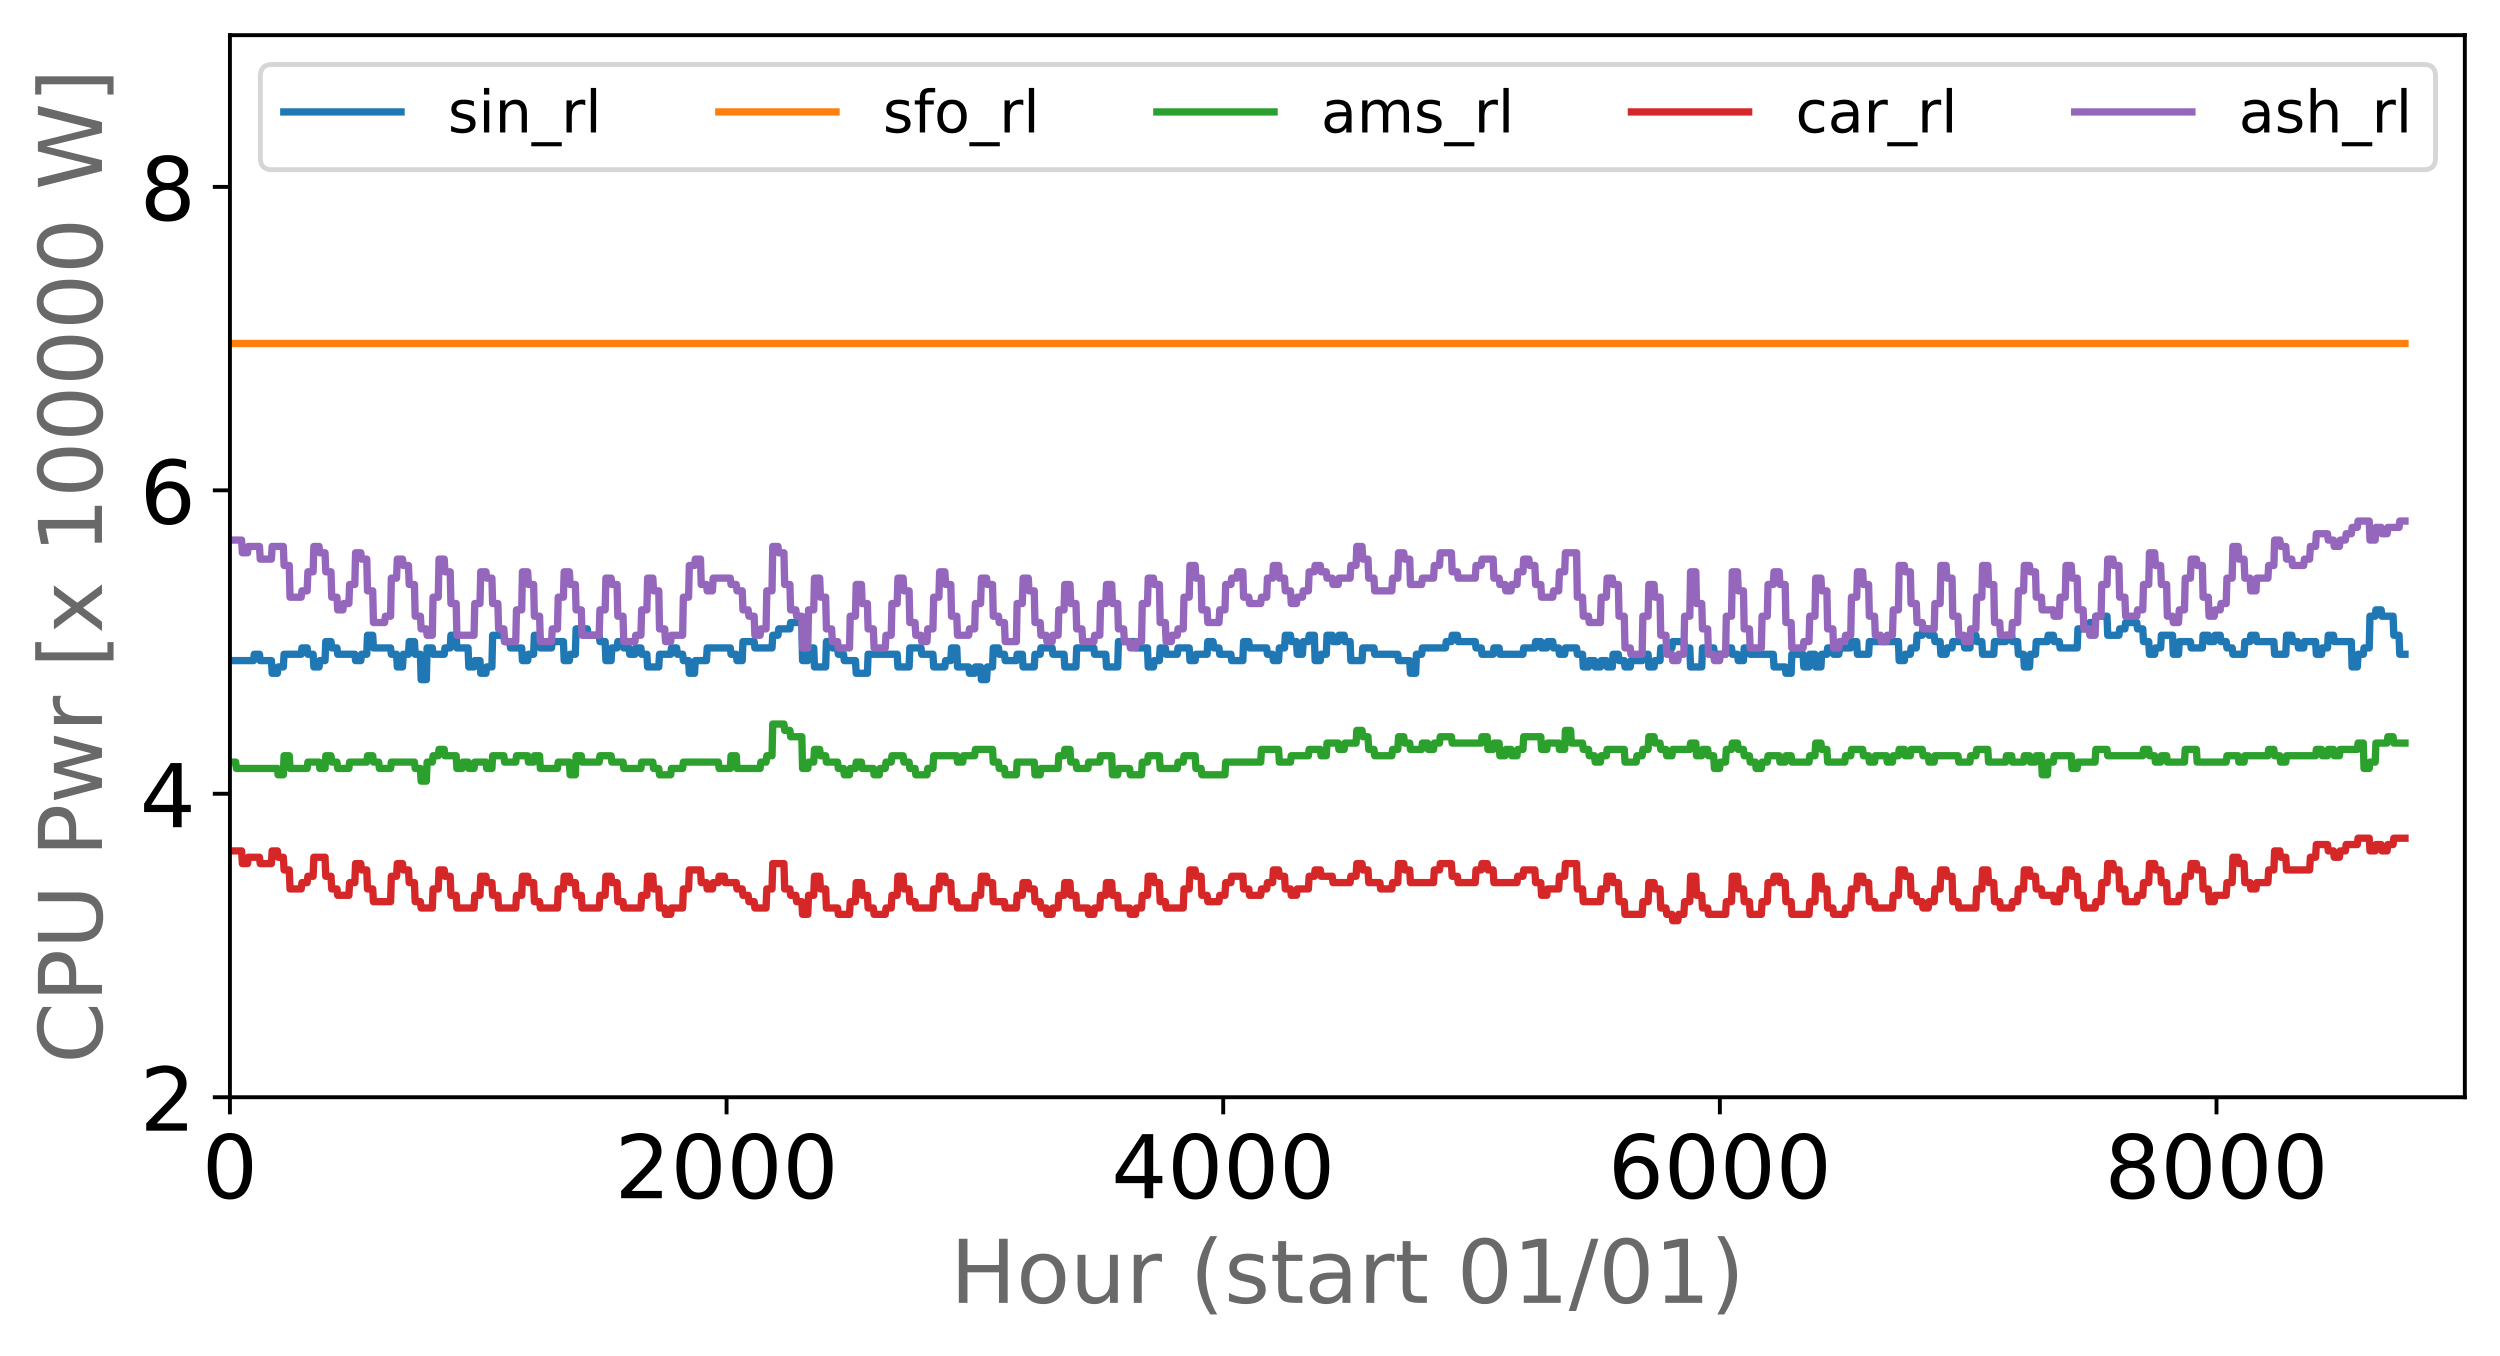 <?xml version="1.0" encoding="utf-8" standalone="no"?>
<!DOCTYPE svg PUBLIC "-//W3C//DTD SVG 1.1//EN"
  "http://www.w3.org/Graphics/SVG/1.1/DTD/svg11.dtd">
<!-- Created with matplotlib (https://matplotlib.org/) -->
<svg height="277.681pt" version="1.1" viewBox="0 0 511.833 277.681" width="511.833pt" xmlns="http://www.w3.org/2000/svg" xmlns:xlink="http://www.w3.org/1999/xlink">
 <defs>
  <style type="text/css">
*{stroke-linecap:butt;stroke-linejoin:round;}
  </style>
 </defs>
 <g id="figure_1">
  <g id="patch_1">
   <path d="M -0 277.681 
L 511.833 277.681 
L 511.833 0 
L -0 0 
z
" style="fill:#ffffff;"/>
  </g>
  <g id="axes_1">
   <g id="patch_2">
    <path d="M 47.073 224.64 
L 504.633 224.64 
L 504.633 7.2 
L 47.073 7.2 
z
" style="fill:#ffffff;"/>
   </g>
   <g id="matplotlib.axis_1">
    <g id="xtick_1">
     <g id="line2d_1">
      <defs>
       <path d="M 0 0 
L 0 3.5 
" id="m30ba6c8ec4" style="stroke:#000000;stroke-width:0.8;"/>
      </defs>
      <g>
       <use style="stroke:#000000;stroke-width:0.8;" x="47.073" xlink:href="#m30ba6c8ec4" y="224.64"/>
      </g>
     </g>
     <g id="text_1">
      <!-- 0 -->
      <defs>
       <path d="M 31.781 66.406 
Q 24.172 66.406 20.328 58.906 
Q 16.5 51.422 16.5 36.375 
Q 16.5 21.391 20.328 13.891 
Q 24.172 6.391 31.781 6.391 
Q 39.453 6.391 43.281 13.891 
Q 47.125 21.391 47.125 36.375 
Q 47.125 51.422 43.281 58.906 
Q 39.453 66.406 31.781 66.406 
z
M 31.781 74.219 
Q 44.047 74.219 50.516 64.516 
Q 56.984 54.828 56.984 36.375 
Q 56.984 17.969 50.516 8.266 
Q 44.047 -1.422 31.781 -1.422 
Q 19.531 -1.422 13.062 8.266 
Q 6.594 17.969 6.594 36.375 
Q 6.594 54.828 13.062 64.516 
Q 19.531 74.219 31.781 74.219 
z
" id="DejaVuSans-48"/>
      </defs>
      <g transform="translate(41.347 245.317)scale(0.18 -0.18)">
       <use xlink:href="#DejaVuSans-48"/>
      </g>
     </g>
    </g>
    <g id="xtick_2">
     <g id="line2d_2">
      <g>
       <use style="stroke:#000000;stroke-width:0.8;" x="148.753" xlink:href="#m30ba6c8ec4" y="224.64"/>
      </g>
     </g>
     <g id="text_2">
      <!-- 2000 -->
      <defs>
       <path d="M 19.188 8.297 
L 53.609 8.297 
L 53.609 0 
L 7.328 0 
L 7.328 8.297 
Q 12.938 14.109 22.625 23.891 
Q 32.328 33.688 34.812 36.531 
Q 39.547 41.844 41.422 45.531 
Q 43.312 49.219 43.312 52.781 
Q 43.312 58.594 39.234 62.25 
Q 35.156 65.922 28.609 65.922 
Q 23.969 65.922 18.812 64.312 
Q 13.672 62.703 7.812 59.422 
L 7.812 69.391 
Q 13.766 71.781 18.938 73 
Q 24.125 74.219 28.422 74.219 
Q 39.75 74.219 46.484 68.547 
Q 53.219 62.891 53.219 53.422 
Q 53.219 48.922 51.531 44.891 
Q 49.859 40.875 45.406 35.406 
Q 44.188 33.984 37.641 27.219 
Q 31.109 20.453 19.188 8.297 
z
" id="DejaVuSans-50"/>
      </defs>
      <g transform="translate(125.848 245.317)scale(0.18 -0.18)">
       <use xlink:href="#DejaVuSans-50"/>
       <use x="63.623" xlink:href="#DejaVuSans-48"/>
       <use x="127.246" xlink:href="#DejaVuSans-48"/>
       <use x="190.869" xlink:href="#DejaVuSans-48"/>
      </g>
     </g>
    </g>
    <g id="xtick_3">
     <g id="line2d_3">
      <g>
       <use style="stroke:#000000;stroke-width:0.8;" x="250.433" xlink:href="#m30ba6c8ec4" y="224.64"/>
      </g>
     </g>
     <g id="text_3">
      <!-- 4000 -->
      <defs>
       <path d="M 37.797 64.312 
L 12.891 25.391 
L 37.797 25.391 
z
M 35.203 72.906 
L 47.609 72.906 
L 47.609 25.391 
L 58.016 25.391 
L 58.016 17.188 
L 47.609 17.188 
L 47.609 0 
L 37.797 0 
L 37.797 17.188 
L 4.891 17.188 
L 4.891 26.703 
z
" id="DejaVuSans-52"/>
      </defs>
      <g transform="translate(227.528 245.317)scale(0.18 -0.18)">
       <use xlink:href="#DejaVuSans-52"/>
       <use x="63.623" xlink:href="#DejaVuSans-48"/>
       <use x="127.246" xlink:href="#DejaVuSans-48"/>
       <use x="190.869" xlink:href="#DejaVuSans-48"/>
      </g>
     </g>
    </g>
    <g id="xtick_4">
     <g id="line2d_4">
      <g>
       <use style="stroke:#000000;stroke-width:0.8;" x="352.113" xlink:href="#m30ba6c8ec4" y="224.64"/>
      </g>
     </g>
     <g id="text_4">
      <!-- 6000 -->
      <defs>
       <path d="M 33.016 40.375 
Q 26.375 40.375 22.484 35.828 
Q 18.609 31.297 18.609 23.391 
Q 18.609 15.531 22.484 10.953 
Q 26.375 6.391 33.016 6.391 
Q 39.656 6.391 43.531 10.953 
Q 47.406 15.531 47.406 23.391 
Q 47.406 31.297 43.531 35.828 
Q 39.656 40.375 33.016 40.375 
z
M 52.594 71.297 
L 52.594 62.312 
Q 48.875 64.062 45.094 64.984 
Q 41.312 65.922 37.594 65.922 
Q 27.828 65.922 22.672 59.328 
Q 17.531 52.734 16.797 39.406 
Q 19.672 43.656 24.016 45.922 
Q 28.375 48.188 33.594 48.188 
Q 44.578 48.188 50.953 41.516 
Q 57.328 34.859 57.328 23.391 
Q 57.328 12.156 50.688 5.359 
Q 44.047 -1.422 33.016 -1.422 
Q 20.359 -1.422 13.672 8.266 
Q 6.984 17.969 6.984 36.375 
Q 6.984 53.656 15.188 63.938 
Q 23.391 74.219 37.203 74.219 
Q 40.922 74.219 44.703 73.484 
Q 48.484 72.75 52.594 71.297 
z
" id="DejaVuSans-54"/>
      </defs>
      <g transform="translate(329.208 245.317)scale(0.18 -0.18)">
       <use xlink:href="#DejaVuSans-54"/>
       <use x="63.623" xlink:href="#DejaVuSans-48"/>
       <use x="127.246" xlink:href="#DejaVuSans-48"/>
       <use x="190.869" xlink:href="#DejaVuSans-48"/>
      </g>
     </g>
    </g>
    <g id="xtick_5">
     <g id="line2d_5">
      <g>
       <use style="stroke:#000000;stroke-width:0.8;" x="453.793" xlink:href="#m30ba6c8ec4" y="224.64"/>
      </g>
     </g>
     <g id="text_5">
      <!-- 8000 -->
      <defs>
       <path d="M 31.781 34.625 
Q 24.75 34.625 20.719 30.859 
Q 16.703 27.094 16.703 20.516 
Q 16.703 13.922 20.719 10.156 
Q 24.75 6.391 31.781 6.391 
Q 38.812 6.391 42.859 10.172 
Q 46.922 13.969 46.922 20.516 
Q 46.922 27.094 42.891 30.859 
Q 38.875 34.625 31.781 34.625 
z
M 21.922 38.812 
Q 15.578 40.375 12.031 44.719 
Q 8.5 49.078 8.5 55.328 
Q 8.5 64.062 14.719 69.141 
Q 20.953 74.219 31.781 74.219 
Q 42.672 74.219 48.875 69.141 
Q 55.078 64.062 55.078 55.328 
Q 55.078 49.078 51.531 44.719 
Q 48 40.375 41.703 38.812 
Q 48.828 37.156 52.797 32.312 
Q 56.781 27.484 56.781 20.516 
Q 56.781 9.906 50.312 4.234 
Q 43.844 -1.422 31.781 -1.422 
Q 19.734 -1.422 13.25 4.234 
Q 6.781 9.906 6.781 20.516 
Q 6.781 27.484 10.781 32.312 
Q 14.797 37.156 21.922 38.812 
z
M 18.312 54.391 
Q 18.312 48.734 21.844 45.562 
Q 25.391 42.391 31.781 42.391 
Q 38.141 42.391 41.719 45.562 
Q 45.312 48.734 45.312 54.391 
Q 45.312 60.062 41.719 63.234 
Q 38.141 66.406 31.781 66.406 
Q 25.391 66.406 21.844 63.234 
Q 18.312 60.062 18.312 54.391 
z
" id="DejaVuSans-56"/>
      </defs>
      <g transform="translate(430.888 245.317)scale(0.18 -0.18)">
       <use xlink:href="#DejaVuSans-56"/>
       <use x="63.623" xlink:href="#DejaVuSans-48"/>
       <use x="127.246" xlink:href="#DejaVuSans-48"/>
       <use x="190.869" xlink:href="#DejaVuSans-48"/>
      </g>
     </g>
    </g>
    <g id="text_6">
     <!-- Hour (start 01/01) -->
     <defs>
      <path d="M 9.812 72.906 
L 19.672 72.906 
L 19.672 43.016 
L 55.516 43.016 
L 55.516 72.906 
L 65.375 72.906 
L 65.375 0 
L 55.516 0 
L 55.516 34.719 
L 19.672 34.719 
L 19.672 0 
L 9.812 0 
z
" id="DejaVuSans-72"/>
      <path d="M 30.609 48.391 
Q 23.391 48.391 19.188 42.75 
Q 14.984 37.109 14.984 27.297 
Q 14.984 17.484 19.156 11.844 
Q 23.344 6.203 30.609 6.203 
Q 37.797 6.203 41.984 11.859 
Q 46.188 17.531 46.188 27.297 
Q 46.188 37.016 41.984 42.703 
Q 37.797 48.391 30.609 48.391 
z
M 30.609 56 
Q 42.328 56 49.016 48.375 
Q 55.719 40.766 55.719 27.297 
Q 55.719 13.875 49.016 6.219 
Q 42.328 -1.422 30.609 -1.422 
Q 18.844 -1.422 12.172 6.219 
Q 5.516 13.875 5.516 27.297 
Q 5.516 40.766 12.172 48.375 
Q 18.844 56 30.609 56 
z
" id="DejaVuSans-111"/>
      <path d="M 8.5 21.578 
L 8.5 54.688 
L 17.484 54.688 
L 17.484 21.922 
Q 17.484 14.156 20.5 10.266 
Q 23.531 6.391 29.594 6.391 
Q 36.859 6.391 41.078 11.031 
Q 45.312 15.672 45.312 23.688 
L 45.312 54.688 
L 54.297 54.688 
L 54.297 0 
L 45.312 0 
L 45.312 8.406 
Q 42.047 3.422 37.719 1 
Q 33.406 -1.422 27.688 -1.422 
Q 18.266 -1.422 13.375 4.438 
Q 8.5 10.297 8.5 21.578 
z
M 31.109 56 
z
" id="DejaVuSans-117"/>
      <path d="M 41.109 46.297 
Q 39.594 47.172 37.812 47.578 
Q 36.031 48 33.891 48 
Q 26.266 48 22.188 43.047 
Q 18.109 38.094 18.109 28.812 
L 18.109 0 
L 9.078 0 
L 9.078 54.688 
L 18.109 54.688 
L 18.109 46.188 
Q 20.953 51.172 25.484 53.578 
Q 30.031 56 36.531 56 
Q 37.453 56 38.578 55.875 
Q 39.703 55.766 41.062 55.516 
z
" id="DejaVuSans-114"/>
      <path id="DejaVuSans-32"/>
      <path d="M 31 75.875 
Q 24.469 64.656 21.281 53.656 
Q 18.109 42.672 18.109 31.391 
Q 18.109 20.125 21.312 9.062 
Q 24.516 -2 31 -13.188 
L 23.188 -13.188 
Q 15.875 -1.703 12.234 9.375 
Q 8.594 20.453 8.594 31.391 
Q 8.594 42.281 12.203 53.312 
Q 15.828 64.359 23.188 75.875 
z
" id="DejaVuSans-40"/>
      <path d="M 44.281 53.078 
L 44.281 44.578 
Q 40.484 46.531 36.375 47.5 
Q 32.281 48.484 27.875 48.484 
Q 21.188 48.484 17.844 46.438 
Q 14.5 44.391 14.5 40.281 
Q 14.5 37.156 16.891 35.375 
Q 19.281 33.594 26.516 31.984 
L 29.594 31.297 
Q 39.156 29.25 43.188 25.516 
Q 47.219 21.781 47.219 15.094 
Q 47.219 7.469 41.188 3.016 
Q 35.156 -1.422 24.609 -1.422 
Q 20.219 -1.422 15.453 -0.562 
Q 10.688 0.297 5.422 2 
L 5.422 11.281 
Q 10.406 8.688 15.234 7.391 
Q 20.062 6.109 24.812 6.109 
Q 31.156 6.109 34.562 8.281 
Q 37.984 10.453 37.984 14.406 
Q 37.984 18.062 35.516 20.016 
Q 33.062 21.969 24.703 23.781 
L 21.578 24.516 
Q 13.234 26.266 9.516 29.906 
Q 5.812 33.547 5.812 39.891 
Q 5.812 47.609 11.281 51.797 
Q 16.75 56 26.812 56 
Q 31.781 56 36.172 55.266 
Q 40.578 54.547 44.281 53.078 
z
" id="DejaVuSans-115"/>
      <path d="M 18.312 70.219 
L 18.312 54.688 
L 36.812 54.688 
L 36.812 47.703 
L 18.312 47.703 
L 18.312 18.016 
Q 18.312 11.328 20.141 9.422 
Q 21.969 7.516 27.594 7.516 
L 36.812 7.516 
L 36.812 0 
L 27.594 0 
Q 17.188 0 13.234 3.875 
Q 9.281 7.766 9.281 18.016 
L 9.281 47.703 
L 2.688 47.703 
L 2.688 54.688 
L 9.281 54.688 
L 9.281 70.219 
z
" id="DejaVuSans-116"/>
      <path d="M 34.281 27.484 
Q 23.391 27.484 19.188 25 
Q 14.984 22.516 14.984 16.5 
Q 14.984 11.719 18.141 8.906 
Q 21.297 6.109 26.703 6.109 
Q 34.188 6.109 38.703 11.406 
Q 43.219 16.703 43.219 25.484 
L 43.219 27.484 
z
M 52.203 31.203 
L 52.203 0 
L 43.219 0 
L 43.219 8.297 
Q 40.141 3.328 35.547 0.953 
Q 30.953 -1.422 24.312 -1.422 
Q 15.922 -1.422 10.953 3.297 
Q 6 8.016 6 15.922 
Q 6 25.141 12.172 29.828 
Q 18.359 34.516 30.609 34.516 
L 43.219 34.516 
L 43.219 35.406 
Q 43.219 41.609 39.141 45 
Q 35.062 48.391 27.688 48.391 
Q 23 48.391 18.547 47.266 
Q 14.109 46.141 10.016 43.891 
L 10.016 52.203 
Q 14.938 54.109 19.578 55.047 
Q 24.219 56 28.609 56 
Q 40.484 56 46.344 49.844 
Q 52.203 43.703 52.203 31.203 
z
" id="DejaVuSans-97"/>
      <path d="M 12.406 8.297 
L 28.516 8.297 
L 28.516 63.922 
L 10.984 60.406 
L 10.984 69.391 
L 28.422 72.906 
L 38.281 72.906 
L 38.281 8.297 
L 54.391 8.297 
L 54.391 0 
L 12.406 0 
z
" id="DejaVuSans-49"/>
      <path d="M 25.391 72.906 
L 33.688 72.906 
L 8.297 -9.281 
L 0 -9.281 
z
" id="DejaVuSans-47"/>
      <path d="M 8.016 75.875 
L 15.828 75.875 
Q 23.141 64.359 26.781 53.312 
Q 30.422 42.281 30.422 31.391 
Q 30.422 20.453 26.781 9.375 
Q 23.141 -1.703 15.828 -13.188 
L 8.016 -13.188 
Q 14.5 -2 17.703 9.062 
Q 20.906 20.125 20.906 31.391 
Q 20.906 42.672 17.703 53.656 
Q 14.5 64.656 8.016 75.875 
z
" id="DejaVuSans-41"/>
     </defs>
     <g style="fill:#696969;" transform="translate(194.534 266.738)scale(0.18 -0.18)">
      <use xlink:href="#DejaVuSans-72"/>
      <use x="75.195" xlink:href="#DejaVuSans-111"/>
      <use x="136.377" xlink:href="#DejaVuSans-117"/>
      <use x="199.756" xlink:href="#DejaVuSans-114"/>
      <use x="240.869" xlink:href="#DejaVuSans-32"/>
      <use x="272.656" xlink:href="#DejaVuSans-40"/>
      <use x="311.67" xlink:href="#DejaVuSans-115"/>
      <use x="363.77" xlink:href="#DejaVuSans-116"/>
      <use x="402.979" xlink:href="#DejaVuSans-97"/>
      <use x="464.258" xlink:href="#DejaVuSans-114"/>
      <use x="505.371" xlink:href="#DejaVuSans-116"/>
      <use x="544.58" xlink:href="#DejaVuSans-32"/>
      <use x="576.367" xlink:href="#DejaVuSans-48"/>
      <use x="639.99" xlink:href="#DejaVuSans-49"/>
      <use x="703.613" xlink:href="#DejaVuSans-47"/>
      <use x="737.305" xlink:href="#DejaVuSans-48"/>
      <use x="800.928" xlink:href="#DejaVuSans-49"/>
      <use x="864.551" xlink:href="#DejaVuSans-41"/>
     </g>
    </g>
   </g>
   <g id="matplotlib.axis_2">
    <g id="ytick_1">
     <g id="line2d_6">
      <defs>
       <path d="M 0 0 
L -3.5 0 
" id="m64d88b938d" style="stroke:#000000;stroke-width:0.8;"/>
      </defs>
      <g>
       <use style="stroke:#000000;stroke-width:0.8;" x="47.073" xlink:href="#m64d88b938d" y="224.64"/>
      </g>
     </g>
     <g id="text_7">
      <!-- 2 -->
      <g transform="translate(28.621 231.479)scale(0.18 -0.18)">
       <use xlink:href="#DejaVuSans-50"/>
      </g>
     </g>
    </g>
    <g id="ytick_2">
     <g id="line2d_7">
      <g>
       <use style="stroke:#000000;stroke-width:0.8;" x="47.073" xlink:href="#m64d88b938d" y="162.514"/>
      </g>
     </g>
     <g id="text_8">
      <!-- 4 -->
      <g transform="translate(28.621 169.353)scale(0.18 -0.18)">
       <use xlink:href="#DejaVuSans-52"/>
      </g>
     </g>
    </g>
    <g id="ytick_3">
     <g id="line2d_8">
      <g>
       <use style="stroke:#000000;stroke-width:0.8;" x="47.073" xlink:href="#m64d88b938d" y="100.389"/>
      </g>
     </g>
     <g id="text_9">
      <!-- 6 -->
      <g transform="translate(28.621 107.227)scale(0.18 -0.18)">
       <use xlink:href="#DejaVuSans-54"/>
      </g>
     </g>
    </g>
    <g id="ytick_4">
     <g id="line2d_9">
      <g>
       <use style="stroke:#000000;stroke-width:0.8;" x="47.073" xlink:href="#m64d88b938d" y="38.263"/>
      </g>
     </g>
     <g id="text_10">
      <!-- 8 -->
      <g transform="translate(28.621 45.101)scale(0.18 -0.18)">
       <use xlink:href="#DejaVuSans-56"/>
      </g>
     </g>
    </g>
    <g id="text_11">
     <!-- CPU Pwr [x 100000 W] -->
     <defs>
      <path d="M 64.406 67.281 
L 64.406 56.891 
Q 59.422 61.531 53.781 63.812 
Q 48.141 66.109 41.797 66.109 
Q 29.297 66.109 22.656 58.469 
Q 16.016 50.828 16.016 36.375 
Q 16.016 21.969 22.656 14.328 
Q 29.297 6.688 41.797 6.688 
Q 48.141 6.688 53.781 8.984 
Q 59.422 11.281 64.406 15.922 
L 64.406 5.609 
Q 59.234 2.094 53.438 0.328 
Q 47.656 -1.422 41.219 -1.422 
Q 24.656 -1.422 15.125 8.703 
Q 5.609 18.844 5.609 36.375 
Q 5.609 53.953 15.125 64.078 
Q 24.656 74.219 41.219 74.219 
Q 47.75 74.219 53.531 72.484 
Q 59.328 70.75 64.406 67.281 
z
" id="DejaVuSans-67"/>
      <path d="M 19.672 64.797 
L 19.672 37.406 
L 32.078 37.406 
Q 38.969 37.406 42.719 40.969 
Q 46.484 44.531 46.484 51.125 
Q 46.484 57.672 42.719 61.234 
Q 38.969 64.797 32.078 64.797 
z
M 9.812 72.906 
L 32.078 72.906 
Q 44.344 72.906 50.609 67.359 
Q 56.891 61.812 56.891 51.125 
Q 56.891 40.328 50.609 34.812 
Q 44.344 29.297 32.078 29.297 
L 19.672 29.297 
L 19.672 0 
L 9.812 0 
z
" id="DejaVuSans-80"/>
      <path d="M 8.688 72.906 
L 18.609 72.906 
L 18.609 28.609 
Q 18.609 16.891 22.844 11.734 
Q 27.094 6.594 36.625 6.594 
Q 46.094 6.594 50.344 11.734 
Q 54.594 16.891 54.594 28.609 
L 54.594 72.906 
L 64.5 72.906 
L 64.5 27.391 
Q 64.5 13.141 57.438 5.859 
Q 50.391 -1.422 36.625 -1.422 
Q 22.797 -1.422 15.734 5.859 
Q 8.688 13.141 8.688 27.391 
z
" id="DejaVuSans-85"/>
      <path d="M 4.203 54.688 
L 13.188 54.688 
L 24.422 12.016 
L 35.594 54.688 
L 46.188 54.688 
L 57.422 12.016 
L 68.609 54.688 
L 77.594 54.688 
L 63.281 0 
L 52.688 0 
L 40.922 44.828 
L 29.109 0 
L 18.5 0 
z
" id="DejaVuSans-119"/>
      <path d="M 8.594 75.984 
L 29.297 75.984 
L 29.297 69 
L 17.578 69 
L 17.578 -6.203 
L 29.297 -6.203 
L 29.297 -13.188 
L 8.594 -13.188 
z
" id="DejaVuSans-91"/>
      <path d="M 54.891 54.688 
L 35.109 28.078 
L 55.906 0 
L 45.312 0 
L 29.391 21.484 
L 13.484 0 
L 2.875 0 
L 24.125 28.609 
L 4.688 54.688 
L 15.281 54.688 
L 29.781 35.203 
L 44.281 54.688 
z
" id="DejaVuSans-120"/>
      <path d="M 3.328 72.906 
L 13.281 72.906 
L 28.609 11.281 
L 43.891 72.906 
L 54.984 72.906 
L 70.312 11.281 
L 85.594 72.906 
L 95.609 72.906 
L 77.297 0 
L 64.891 0 
L 49.516 63.281 
L 33.984 0 
L 21.578 0 
z
" id="DejaVuSans-87"/>
      <path d="M 30.422 75.984 
L 30.422 -13.188 
L 9.719 -13.188 
L 9.719 -6.203 
L 21.391 -6.203 
L 21.391 69 
L 9.719 69 
L 9.719 75.984 
z
" id="DejaVuSans-93"/>
     </defs>
     <g style="fill:#696969;" transform="translate(20.877 217.752)rotate(-90)scale(0.18 -0.18)">
      <use xlink:href="#DejaVuSans-67"/>
      <use x="69.824" xlink:href="#DejaVuSans-80"/>
      <use x="130.127" xlink:href="#DejaVuSans-85"/>
      <use x="203.32" xlink:href="#DejaVuSans-32"/>
      <use x="235.107" xlink:href="#DejaVuSans-80"/>
      <use x="295.41" xlink:href="#DejaVuSans-119"/>
      <use x="377.197" xlink:href="#DejaVuSans-114"/>
      <use x="418.311" xlink:href="#DejaVuSans-32"/>
      <use x="450.098" xlink:href="#DejaVuSans-91"/>
      <use x="489.111" xlink:href="#DejaVuSans-120"/>
      <use x="548.291" xlink:href="#DejaVuSans-32"/>
      <use x="580.078" xlink:href="#DejaVuSans-49"/>
      <use x="643.701" xlink:href="#DejaVuSans-48"/>
      <use x="707.324" xlink:href="#DejaVuSans-48"/>
      <use x="770.947" xlink:href="#DejaVuSans-48"/>
      <use x="834.57" xlink:href="#DejaVuSans-48"/>
      <use x="898.193" xlink:href="#DejaVuSans-48"/>
      <use x="961.816" xlink:href="#DejaVuSans-32"/>
      <use x="993.604" xlink:href="#DejaVuSans-87"/>
      <use x="1092.48" xlink:href="#DejaVuSans-93"/>
     </g>
    </g>
   </g>
   <g id="line2d_10">
    <path clip-path="url(#pd881a6a353)" d="M 47.073 135.249 
L 51.903 135.249 
L 52.055 133.95 
L 53.123 133.95 
L 53.276 135.249 
L 55.563 135.249 
L 55.716 137.846 
L 56.784 137.846 
L 56.936 136.547 
L 58.004 136.547 
L 58.156 133.95 
L 61.664 133.95 
L 61.817 132.651 
L 62.884 132.651 
L 63.037 133.95 
L 64.105 133.95 
L 64.257 136.547 
L 65.325 136.547 
L 65.477 135.249 
L 66.545 135.249 
L 66.697 131.353 
L 67.765 131.353 
L 67.918 132.651 
L 68.985 132.651 
L 69.138 133.95 
L 72.646 133.95 
L 72.798 135.249 
L 73.866 135.249 
L 74.018 133.95 
L 75.086 133.95 
L 75.238 130.054 
L 76.306 130.054 
L 76.459 132.651 
L 79.967 132.651 
L 80.119 133.95 
L 81.187 133.95 
L 81.339 136.547 
L 82.407 136.547 
L 82.559 133.95 
L 83.627 133.95 
L 83.78 131.353 
L 84.847 131.353 
L 85 133.95 
L 86.067 133.95 
L 86.22 139.144 
L 87.288 139.144 
L 87.44 132.651 
L 88.508 132.651 
L 88.66 133.95 
L 90.948 133.95 
L 91.101 132.651 
L 92.168 132.651 
L 92.321 130.054 
L 93.388 130.054 
L 93.541 132.651 
L 95.829 132.651 
L 95.981 136.547 
L 97.049 136.547 
L 97.201 135.249 
L 98.269 135.249 
L 98.422 137.846 
L 99.489 137.846 
L 99.642 136.547 
L 100.709 136.547 
L 100.862 130.054 
L 103.15 130.054 
L 103.302 131.353 
L 104.37 131.353 
L 104.522 132.651 
L 106.81 132.651 
L 106.963 135.249 
L 108.03 135.249 
L 108.183 133.95 
L 109.25 133.95 
L 109.403 130.054 
L 110.471 130.054 
L 110.623 132.651 
L 112.911 132.651 
L 113.063 131.353 
L 115.351 131.353 
L 115.504 135.249 
L 116.571 135.249 
L 116.724 133.95 
L 117.792 133.95 
L 117.944 128.755 
L 120.232 128.755 
L 120.384 130.054 
L 122.672 130.054 
L 122.825 131.353 
L 123.892 131.353 
L 124.045 135.249 
L 125.113 135.249 
L 125.265 132.651 
L 126.333 132.651 
L 126.485 131.353 
L 127.553 131.353 
L 127.705 132.651 
L 128.773 132.651 
L 128.926 133.95 
L 129.993 133.95 
L 130.146 132.651 
L 131.213 132.651 
L 131.366 133.95 
L 132.433 133.95 
L 132.586 136.547 
L 134.874 136.547 
L 135.026 133.95 
L 137.314 133.95 
L 137.467 132.651 
L 138.534 132.651 
L 138.687 133.95 
L 139.754 133.95 
L 139.907 135.249 
L 140.975 135.249 
L 141.127 137.846 
L 142.195 137.846 
L 142.347 135.249 
L 144.635 135.249 
L 144.788 132.651 
L 149.516 132.651 
L 149.668 133.95 
L 150.736 133.95 
L 150.888 135.249 
L 151.956 135.249 
L 152.109 131.353 
L 154.396 131.353 
L 154.549 132.651 
L 158.057 132.651 
L 158.209 130.054 
L 159.277 130.054 
L 159.43 128.755 
L 161.717 128.755 
L 161.87 127.457 
L 164.158 127.457 
L 164.31 135.249 
L 165.378 135.249 
L 165.53 132.651 
L 166.598 132.651 
L 166.75 136.547 
L 169.038 136.547 
L 169.191 131.353 
L 170.258 131.353 
L 170.411 132.651 
L 171.479 132.651 
L 171.631 133.95 
L 172.699 133.95 
L 172.851 135.249 
L 175.139 135.249 
L 175.292 137.846 
L 177.579 137.846 
L 177.732 133.95 
L 183.68 133.95 
L 183.833 136.547 
L 186.121 136.547 
L 186.273 132.651 
L 188.561 132.651 
L 188.713 133.95 
L 191.001 133.95 
L 191.154 136.547 
L 193.441 136.547 
L 193.594 135.249 
L 194.662 135.249 
L 194.814 132.651 
L 195.882 132.651 
L 196.034 136.547 
L 198.322 136.547 
L 198.475 137.846 
L 199.542 137.846 
L 199.695 136.547 
L 200.762 136.547 
L 200.915 139.144 
L 201.983 139.144 
L 202.135 136.547 
L 203.203 136.547 
L 203.355 132.651 
L 204.423 132.651 
L 204.575 133.95 
L 205.643 133.95 
L 205.796 135.249 
L 208.083 135.249 
L 208.236 133.95 
L 209.304 133.95 
L 209.456 136.547 
L 211.744 136.547 
L 211.896 133.95 
L 212.964 133.95 
L 213.117 132.651 
L 215.404 132.651 
L 215.557 133.95 
L 217.845 133.95 
L 217.997 136.547 
L 220.285 136.547 
L 220.438 132.651 
L 223.945 132.651 
L 224.098 133.95 
L 226.386 133.95 
L 226.538 136.547 
L 228.826 136.547 
L 228.979 131.353 
L 232.487 131.353 
L 232.639 132.651 
L 234.927 132.651 
L 235.079 136.547 
L 236.147 136.547 
L 236.3 135.249 
L 237.367 135.249 
L 237.52 132.651 
L 238.587 132.651 
L 238.74 133.95 
L 241.028 133.95 
L 241.18 132.651 
L 243.468 132.651 
L 243.621 135.249 
L 244.688 135.249 
L 244.841 133.95 
L 247.129 133.95 
L 247.281 131.353 
L 248.349 131.353 
L 248.501 132.651 
L 249.569 132.651 
L 249.721 133.95 
L 252.009 133.95 
L 252.162 135.249 
L 254.449 135.249 
L 254.602 131.353 
L 255.67 131.353 
L 255.822 132.651 
L 259.33 132.651 
L 259.483 133.95 
L 260.55 133.95 
L 260.703 135.249 
L 261.77 135.249 
L 261.923 132.651 
L 262.991 132.651 
L 263.143 130.054 
L 264.211 130.054 
L 264.363 131.353 
L 265.431 131.353 
L 265.583 133.95 
L 266.651 133.95 
L 266.804 131.353 
L 267.871 131.353 
L 268.024 130.054 
L 269.091 130.054 
L 269.244 135.249 
L 270.312 135.249 
L 270.464 133.95 
L 271.532 133.95 
L 271.684 130.054 
L 272.752 130.054 
L 272.904 131.353 
L 273.972 131.353 
L 274.125 130.054 
L 275.192 130.054 
L 275.345 131.353 
L 276.412 131.353 
L 276.565 135.249 
L 278.853 135.249 
L 279.005 132.651 
L 281.293 132.651 
L 281.446 133.95 
L 286.174 133.95 
L 286.326 135.249 
L 288.614 135.249 
L 288.766 137.846 
L 289.834 137.846 
L 289.987 133.95 
L 291.054 133.95 
L 291.207 132.651 
L 295.935 132.651 
L 296.087 131.353 
L 297.155 131.353 
L 297.308 130.054 
L 298.375 130.054 
L 298.528 131.353 
L 302.036 131.353 
L 302.188 132.651 
L 303.256 132.651 
L 303.408 133.95 
L 305.696 133.95 
L 305.849 132.651 
L 306.916 132.651 
L 307.069 133.95 
L 311.797 133.95 
L 311.95 132.651 
L 314.237 132.651 
L 314.39 131.353 
L 315.457 131.353 
L 315.61 132.651 
L 316.678 132.651 
L 316.83 131.353 
L 317.898 131.353 
L 318.05 132.651 
L 319.118 132.651 
L 319.27 133.95 
L 320.338 133.95 
L 320.491 132.651 
L 322.778 132.651 
L 322.931 133.95 
L 323.999 133.95 
L 324.151 136.547 
L 325.219 136.547 
L 325.371 135.249 
L 326.439 135.249 
L 326.591 136.547 
L 327.659 136.547 
L 327.812 135.249 
L 328.879 135.249 
L 329.032 136.547 
L 330.099 136.547 
L 330.252 133.95 
L 331.32 133.95 
L 331.472 135.249 
L 332.54 135.249 
L 332.692 136.547 
L 333.76 136.547 
L 333.912 135.249 
L 336.2 135.249 
L 336.353 133.95 
L 337.42 133.95 
L 337.573 136.547 
L 338.641 136.547 
L 338.793 135.249 
L 339.861 135.249 
L 340.013 132.651 
L 342.301 132.651 
L 342.454 131.353 
L 344.741 131.353 
L 344.894 132.651 
L 345.961 132.651 
L 346.114 136.547 
L 348.402 136.547 
L 348.554 132.651 
L 350.842 132.651 
L 350.995 133.95 
L 353.282 133.95 
L 353.435 132.651 
L 354.503 132.651 
L 354.655 133.95 
L 355.723 133.95 
L 355.875 135.249 
L 356.943 135.249 
L 357.095 132.651 
L 358.163 132.651 
L 358.316 133.95 
L 363.044 133.95 
L 363.196 136.547 
L 365.484 136.547 
L 365.637 137.846 
L 366.704 137.846 
L 366.857 133.95 
L 369.145 133.95 
L 369.297 136.547 
L 370.365 136.547 
L 370.517 133.95 
L 371.585 133.95 
L 371.737 136.547 
L 372.805 136.547 
L 372.958 133.95 
L 374.025 133.95 
L 374.178 132.651 
L 375.245 132.651 
L 375.398 133.95 
L 376.465 133.95 
L 376.618 132.651 
L 378.906 132.651 
L 379.058 131.353 
L 380.126 131.353 
L 380.278 133.95 
L 382.566 133.95 
L 382.719 131.353 
L 388.667 131.353 
L 388.82 135.249 
L 389.887 135.249 
L 390.04 133.95 
L 391.107 133.95 
L 391.26 132.651 
L 392.328 132.651 
L 392.48 130.054 
L 393.548 130.054 
L 393.7 128.755 
L 394.768 128.755 
L 394.92 130.054 
L 395.988 130.054 
L 396.141 131.353 
L 397.208 131.353 
L 397.361 133.95 
L 398.428 133.95 
L 398.581 132.651 
L 399.649 132.651 
L 399.801 131.353 
L 402.089 131.353 
L 402.241 132.651 
L 403.309 132.651 
L 403.462 130.054 
L 404.529 130.054 
L 404.682 131.353 
L 405.749 131.353 
L 405.902 133.95 
L 408.19 133.95 
L 408.342 131.353 
L 410.63 131.353 
L 410.782 130.054 
L 411.85 130.054 
L 412.003 131.353 
L 413.07 131.353 
L 413.223 133.95 
L 414.29 133.95 
L 414.443 136.547 
L 415.511 136.547 
L 415.663 133.95 
L 416.731 133.95 
L 416.883 131.353 
L 419.171 131.353 
L 419.324 130.054 
L 420.391 130.054 
L 420.544 131.353 
L 421.611 131.353 
L 421.764 132.651 
L 425.272 132.651 
L 425.424 128.755 
L 427.712 128.755 
L 427.865 127.457 
L 428.932 127.457 
L 429.085 126.158 
L 431.373 126.158 
L 431.525 130.054 
L 433.813 130.054 
L 433.966 128.755 
L 435.033 128.755 
L 435.186 127.457 
L 437.473 127.457 
L 437.626 128.755 
L 438.694 128.755 
L 438.846 131.353 
L 439.914 131.353 
L 440.066 133.95 
L 441.134 133.95 
L 441.286 132.651 
L 442.354 132.651 
L 442.507 130.054 
L 444.794 130.054 
L 444.947 133.95 
L 446.015 133.95 
L 446.167 131.353 
L 448.455 131.353 
L 448.607 132.651 
L 450.895 132.651 
L 451.048 130.054 
L 452.115 130.054 
L 452.268 131.353 
L 453.336 131.353 
L 453.488 130.054 
L 454.556 130.054 
L 454.708 131.353 
L 455.776 131.353 
L 455.928 132.651 
L 456.996 132.651 
L 457.149 133.95 
L 459.436 133.95 
L 459.589 131.353 
L 460.657 131.353 
L 460.809 130.054 
L 461.877 130.054 
L 462.029 131.353 
L 465.537 131.353 
L 465.69 133.95 
L 467.977 133.95 
L 468.13 130.054 
L 469.198 130.054 
L 469.35 131.353 
L 470.418 131.353 
L 470.57 132.651 
L 471.638 132.651 
L 471.79 131.353 
L 474.078 131.353 
L 474.231 133.95 
L 475.298 133.95 
L 475.451 132.651 
L 476.519 132.651 
L 476.671 130.054 
L 477.739 130.054 
L 477.891 131.353 
L 481.399 131.353 
L 481.552 136.547 
L 482.619 136.547 
L 482.772 133.95 
L 483.84 133.95 
L 483.992 132.651 
L 485.06 132.651 
L 485.212 126.158 
L 486.28 126.158 
L 486.432 124.86 
L 487.5 124.86 
L 487.653 126.158 
L 489.94 126.158 
L 490.093 130.054 
L 491.161 130.054 
L 491.313 133.95 
L 492.381 133.95 
L 492.381 133.95 
" style="fill:none;stroke:#1f77b4;stroke-linecap:square;stroke-width:1.5;"/>
   </g>
   <g id="line2d_11">
    <path clip-path="url(#pd881a6a353)" d="M 47.073 70.317 
L 492.381 70.317 
L 492.381 70.317 
" style="fill:none;stroke:#ff7f0e;stroke-linecap:square;stroke-width:1.5;"/>
   </g>
   <g id="line2d_12">
    <path clip-path="url(#pd881a6a353)" d="M 47.073 156.027 
L 48.242 156.027 
L 48.395 157.325 
L 56.784 157.325 
L 56.936 158.624 
L 58.004 158.624 
L 58.156 154.728 
L 59.224 154.728 
L 59.376 157.325 
L 62.884 157.325 
L 63.037 156.027 
L 65.325 156.027 
L 65.477 157.325 
L 66.545 157.325 
L 66.697 154.728 
L 67.765 154.728 
L 67.918 156.027 
L 68.985 156.027 
L 69.138 157.325 
L 71.425 157.325 
L 71.578 156.027 
L 75.086 156.027 
L 75.238 154.728 
L 76.306 154.728 
L 76.459 156.027 
L 77.526 156.027 
L 77.679 157.325 
L 79.967 157.325 
L 80.119 156.027 
L 84.847 156.027 
L 85 157.325 
L 86.067 157.325 
L 86.22 159.922 
L 87.288 159.922 
L 87.44 156.027 
L 88.508 156.027 
L 88.66 154.728 
L 89.728 154.728 
L 89.88 153.429 
L 90.948 153.429 
L 91.101 154.728 
L 93.388 154.728 
L 93.541 157.325 
L 94.609 157.325 
L 94.761 156.027 
L 95.829 156.027 
L 95.981 157.325 
L 97.049 157.325 
L 97.201 156.027 
L 99.489 156.027 
L 99.642 157.325 
L 100.709 157.325 
L 100.862 154.728 
L 103.15 154.728 
L 103.302 156.027 
L 105.59 156.027 
L 105.742 154.728 
L 108.03 154.728 
L 108.183 156.027 
L 109.25 156.027 
L 109.403 154.728 
L 110.471 154.728 
L 110.623 157.325 
L 114.131 157.325 
L 114.284 156.027 
L 116.571 156.027 
L 116.724 158.624 
L 117.792 158.624 
L 117.944 154.728 
L 119.012 154.728 
L 119.164 156.027 
L 122.672 156.027 
L 122.825 154.728 
L 125.113 154.728 
L 125.265 156.027 
L 127.553 156.027 
L 127.705 157.325 
L 131.213 157.325 
L 131.366 156.027 
L 133.654 156.027 
L 133.806 157.325 
L 134.874 157.325 
L 135.026 158.624 
L 137.314 158.624 
L 137.467 157.325 
L 139.754 157.325 
L 139.907 156.027 
L 147.075 156.027 
L 147.228 157.325 
L 149.516 157.325 
L 149.668 154.728 
L 150.736 154.728 
L 150.888 157.325 
L 155.617 157.325 
L 155.769 156.027 
L 156.837 156.027 
L 156.989 154.728 
L 158.057 154.728 
L 158.209 148.235 
L 160.497 148.235 
L 160.65 149.533 
L 161.717 149.533 
L 161.87 150.832 
L 164.158 150.832 
L 164.31 157.325 
L 165.378 157.325 
L 165.53 156.027 
L 166.598 156.027 
L 166.75 153.429 
L 167.818 153.429 
L 167.971 154.728 
L 169.038 154.728 
L 169.191 156.027 
L 171.479 156.027 
L 171.631 157.325 
L 172.699 157.325 
L 172.851 158.624 
L 173.919 158.624 
L 174.071 157.325 
L 175.139 157.325 
L 175.292 156.027 
L 176.359 156.027 
L 176.512 157.325 
L 178.8 157.325 
L 178.952 158.624 
L 180.02 158.624 
L 180.172 157.325 
L 181.24 157.325 
L 181.392 156.027 
L 182.46 156.027 
L 182.613 154.728 
L 184.9 154.728 
L 185.053 156.027 
L 186.121 156.027 
L 186.273 157.325 
L 187.341 157.325 
L 187.493 158.624 
L 189.781 158.624 
L 189.934 157.325 
L 191.001 157.325 
L 191.154 154.728 
L 195.882 154.728 
L 196.034 156.027 
L 197.102 156.027 
L 197.254 154.728 
L 199.542 154.728 
L 199.695 153.429 
L 203.203 153.429 
L 203.355 156.027 
L 204.423 156.027 
L 204.575 157.325 
L 205.643 157.325 
L 205.796 158.624 
L 208.083 158.624 
L 208.236 156.027 
L 211.744 156.027 
L 211.896 158.624 
L 212.964 158.624 
L 213.117 157.325 
L 216.625 157.325 
L 216.777 154.728 
L 217.845 154.728 
L 217.997 153.429 
L 219.065 153.429 
L 219.217 156.027 
L 220.285 156.027 
L 220.438 157.325 
L 222.725 157.325 
L 222.878 156.027 
L 225.166 156.027 
L 225.318 154.728 
L 227.606 154.728 
L 227.758 158.624 
L 228.826 158.624 
L 228.979 157.325 
L 231.266 157.325 
L 231.419 158.624 
L 233.707 158.624 
L 233.859 156.027 
L 234.927 156.027 
L 235.079 154.728 
L 237.367 154.728 
L 237.52 157.325 
L 241.028 157.325 
L 241.18 156.027 
L 242.248 156.027 
L 242.4 154.728 
L 244.688 154.728 
L 244.841 157.325 
L 245.908 157.325 
L 246.061 158.624 
L 250.789 158.624 
L 250.942 156.027 
L 258.11 156.027 
L 258.262 153.429 
L 261.77 153.429 
L 261.923 156.027 
L 264.211 156.027 
L 264.363 154.728 
L 267.871 154.728 
L 268.024 153.429 
L 270.312 153.429 
L 270.464 154.728 
L 271.532 154.728 
L 271.684 152.131 
L 273.972 152.131 
L 274.125 153.429 
L 275.192 153.429 
L 275.345 152.131 
L 277.633 152.131 
L 277.785 149.533 
L 278.853 149.533 
L 279.005 150.832 
L 280.073 150.832 
L 280.225 153.429 
L 281.293 153.429 
L 281.446 154.728 
L 284.953 154.728 
L 285.106 153.429 
L 286.174 153.429 
L 286.326 150.832 
L 287.394 150.832 
L 287.546 152.131 
L 288.614 152.131 
L 288.766 153.429 
L 291.054 153.429 
L 291.207 152.131 
L 292.274 152.131 
L 292.427 153.429 
L 293.495 153.429 
L 293.647 152.131 
L 294.715 152.131 
L 294.867 150.832 
L 297.155 150.832 
L 297.308 152.131 
L 303.256 152.131 
L 303.408 150.832 
L 304.476 150.832 
L 304.629 153.429 
L 305.696 153.429 
L 305.849 152.131 
L 306.916 152.131 
L 307.069 154.728 
L 308.137 154.728 
L 308.289 153.429 
L 309.357 153.429 
L 309.509 154.728 
L 310.577 154.728 
L 310.729 153.429 
L 311.797 153.429 
L 311.95 150.832 
L 315.457 150.832 
L 315.61 153.429 
L 316.678 153.429 
L 316.83 152.131 
L 319.118 152.131 
L 319.27 153.429 
L 320.338 153.429 
L 320.491 149.533 
L 321.558 149.533 
L 321.711 152.131 
L 323.999 152.131 
L 324.151 153.429 
L 325.219 153.429 
L 325.371 154.728 
L 326.439 154.728 
L 326.591 156.027 
L 327.659 156.027 
L 327.812 154.728 
L 328.879 154.728 
L 329.032 153.429 
L 332.54 153.429 
L 332.692 156.027 
L 334.98 156.027 
L 335.133 154.728 
L 336.2 154.728 
L 336.353 153.429 
L 337.42 153.429 
L 337.573 150.832 
L 338.641 150.832 
L 338.793 152.131 
L 339.861 152.131 
L 340.013 153.429 
L 341.081 153.429 
L 341.233 154.728 
L 342.301 154.728 
L 342.454 153.429 
L 345.961 153.429 
L 346.114 152.131 
L 347.182 152.131 
L 347.334 154.728 
L 348.402 154.728 
L 348.554 153.429 
L 349.622 153.429 
L 349.774 154.728 
L 350.842 154.728 
L 350.995 157.325 
L 352.062 157.325 
L 352.215 156.027 
L 353.282 156.027 
L 353.435 153.429 
L 354.503 153.429 
L 354.655 152.131 
L 355.723 152.131 
L 355.875 153.429 
L 356.943 153.429 
L 357.095 154.728 
L 358.163 154.728 
L 358.316 156.027 
L 359.383 156.027 
L 359.536 157.325 
L 360.603 157.325 
L 360.756 156.027 
L 361.824 156.027 
L 361.976 154.728 
L 364.264 154.728 
L 364.416 156.027 
L 365.484 156.027 
L 365.637 154.728 
L 366.704 154.728 
L 366.857 156.027 
L 370.365 156.027 
L 370.517 154.728 
L 371.585 154.728 
L 371.737 152.131 
L 372.805 152.131 
L 372.958 153.429 
L 374.025 153.429 
L 374.178 156.027 
L 377.686 156.027 
L 377.838 154.728 
L 378.906 154.728 
L 379.058 153.429 
L 381.346 153.429 
L 381.499 154.728 
L 382.566 154.728 
L 382.719 156.027 
L 383.786 156.027 
L 383.939 154.728 
L 386.227 154.728 
L 386.379 156.027 
L 387.447 156.027 
L 387.599 154.728 
L 388.667 154.728 
L 388.82 153.429 
L 389.887 153.429 
L 390.04 154.728 
L 391.107 154.728 
L 391.26 153.429 
L 393.548 153.429 
L 393.7 154.728 
L 394.768 154.728 
L 394.92 156.027 
L 395.988 156.027 
L 396.141 154.728 
L 400.869 154.728 
L 401.021 156.027 
L 403.309 156.027 
L 403.462 154.728 
L 404.529 154.728 
L 404.682 153.429 
L 406.969 153.429 
L 407.122 156.027 
L 410.63 156.027 
L 410.782 154.728 
L 411.85 154.728 
L 412.003 156.027 
L 414.29 156.027 
L 414.443 154.728 
L 415.511 154.728 
L 415.663 156.027 
L 416.731 156.027 
L 416.883 154.728 
L 417.951 154.728 
L 418.103 158.624 
L 419.171 158.624 
L 419.324 156.027 
L 420.391 156.027 
L 420.544 154.728 
L 424.052 154.728 
L 424.204 157.325 
L 425.272 157.325 
L 425.424 156.027 
L 428.932 156.027 
L 429.085 153.429 
L 431.373 153.429 
L 431.525 154.728 
L 438.694 154.728 
L 438.846 153.429 
L 439.914 153.429 
L 440.066 154.728 
L 441.134 154.728 
L 441.286 156.027 
L 442.354 156.027 
L 442.507 154.728 
L 443.574 154.728 
L 443.727 156.027 
L 447.235 156.027 
L 447.387 153.429 
L 449.675 153.429 
L 449.828 156.027 
L 455.776 156.027 
L 455.928 154.728 
L 458.216 154.728 
L 458.369 156.027 
L 459.436 156.027 
L 459.589 154.728 
L 464.317 154.728 
L 464.47 153.429 
L 465.537 153.429 
L 465.69 154.728 
L 466.757 154.728 
L 466.91 156.027 
L 467.977 156.027 
L 468.13 154.728 
L 474.078 154.728 
L 474.231 153.429 
L 475.298 153.429 
L 475.451 154.728 
L 476.519 154.728 
L 476.671 153.429 
L 477.739 153.429 
L 477.891 154.728 
L 478.959 154.728 
L 479.111 153.429 
L 482.619 153.429 
L 482.772 152.131 
L 483.84 152.131 
L 483.992 157.325 
L 485.06 157.325 
L 485.212 156.027 
L 486.28 156.027 
L 486.432 152.131 
L 488.72 152.131 
L 488.873 150.832 
L 489.94 150.832 
L 490.093 152.131 
L 492.381 152.131 
L 492.381 152.131 
" style="fill:none;stroke:#2ca02c;stroke-linecap:square;stroke-width:1.5;"/>
   </g>
   <g id="line2d_13">
    <path clip-path="url(#pd881a6a353)" d="M 47.073 174.207 
L 49.463 174.207 
L 49.615 176.805 
L 50.683 176.805 
L 50.835 175.506 
L 53.123 175.506 
L 53.276 176.805 
L 55.563 176.805 
L 55.716 174.207 
L 56.784 174.207 
L 56.936 175.506 
L 58.004 175.506 
L 58.156 178.103 
L 59.224 178.103 
L 59.376 181.999 
L 61.664 181.999 
L 61.817 180.7 
L 62.884 180.7 
L 63.037 179.402 
L 64.105 179.402 
L 64.257 175.506 
L 66.545 175.506 
L 66.697 179.402 
L 67.765 179.402 
L 67.918 181.999 
L 68.985 181.999 
L 69.138 183.298 
L 71.425 183.298 
L 71.578 180.7 
L 72.646 180.7 
L 72.798 176.805 
L 73.866 176.805 
L 74.018 178.103 
L 75.086 178.103 
L 75.238 181.999 
L 76.306 181.999 
L 76.459 184.596 
L 79.967 184.596 
L 80.119 179.402 
L 81.187 179.402 
L 81.339 176.805 
L 82.407 176.805 
L 82.559 178.103 
L 83.627 178.103 
L 83.78 180.7 
L 84.847 180.7 
L 85 184.596 
L 86.067 184.596 
L 86.22 185.895 
L 88.508 185.895 
L 88.66 181.999 
L 89.728 181.999 
L 89.88 178.103 
L 90.948 178.103 
L 91.101 179.402 
L 92.168 179.402 
L 92.321 183.298 
L 93.388 183.298 
L 93.541 185.895 
L 97.049 185.895 
L 97.201 183.298 
L 98.269 183.298 
L 98.422 179.402 
L 99.489 179.402 
L 99.642 180.7 
L 100.709 180.7 
L 100.862 183.298 
L 101.929 183.298 
L 102.082 185.895 
L 105.59 185.895 
L 105.742 183.298 
L 106.81 183.298 
L 106.963 179.402 
L 108.03 179.402 
L 108.183 180.7 
L 109.25 180.7 
L 109.403 184.596 
L 110.471 184.596 
L 110.623 185.895 
L 114.131 185.895 
L 114.284 181.999 
L 115.351 181.999 
L 115.504 179.402 
L 116.571 179.402 
L 116.724 180.7 
L 117.792 180.7 
L 117.944 183.298 
L 119.012 183.298 
L 119.164 185.895 
L 122.672 185.895 
L 122.825 183.298 
L 123.892 183.298 
L 124.045 179.402 
L 125.113 179.402 
L 125.265 180.7 
L 126.333 180.7 
L 126.485 184.596 
L 127.553 184.596 
L 127.705 185.895 
L 131.213 185.895 
L 131.366 183.298 
L 132.433 183.298 
L 132.586 179.402 
L 133.654 179.402 
L 133.806 181.999 
L 134.874 181.999 
L 135.026 185.895 
L 136.094 185.895 
L 136.246 187.194 
L 137.314 187.194 
L 137.467 185.895 
L 139.754 185.895 
L 139.907 181.999 
L 140.975 181.999 
L 141.127 178.103 
L 143.415 178.103 
L 143.567 180.7 
L 144.635 180.7 
L 144.788 181.999 
L 145.855 181.999 
L 146.008 180.7 
L 147.075 180.7 
L 147.228 179.402 
L 148.296 179.402 
L 148.448 180.7 
L 150.736 180.7 
L 150.888 181.999 
L 151.956 181.999 
L 152.109 183.298 
L 153.176 183.298 
L 153.329 184.596 
L 154.396 184.596 
L 154.549 185.895 
L 156.837 185.895 
L 156.989 181.999 
L 158.057 181.999 
L 158.209 176.805 
L 160.497 176.805 
L 160.65 181.999 
L 161.717 181.999 
L 161.87 183.298 
L 162.937 183.298 
L 163.09 184.596 
L 164.158 184.596 
L 164.31 187.194 
L 165.378 187.194 
L 165.53 183.298 
L 166.598 183.298 
L 166.75 179.402 
L 167.818 179.402 
L 167.971 181.999 
L 169.038 181.999 
L 169.191 185.895 
L 171.479 185.895 
L 171.631 187.194 
L 173.919 187.194 
L 174.071 184.596 
L 175.139 184.596 
L 175.292 180.7 
L 176.359 180.7 
L 176.512 183.298 
L 177.579 183.298 
L 177.732 185.895 
L 178.8 185.895 
L 178.952 187.194 
L 181.24 187.194 
L 181.392 185.895 
L 182.46 185.895 
L 182.613 183.298 
L 183.68 183.298 
L 183.833 179.402 
L 184.9 179.402 
L 185.053 181.999 
L 186.121 181.999 
L 186.273 184.596 
L 187.341 184.596 
L 187.493 185.895 
L 191.001 185.895 
L 191.154 181.999 
L 192.221 181.999 
L 192.374 179.402 
L 193.441 179.402 
L 193.594 180.7 
L 194.662 180.7 
L 194.814 184.596 
L 195.882 184.596 
L 196.034 185.895 
L 199.542 185.895 
L 199.695 183.298 
L 200.762 183.298 
L 200.915 179.402 
L 201.983 179.402 
L 202.135 180.7 
L 203.203 180.7 
L 203.355 184.596 
L 205.643 184.596 
L 205.796 185.895 
L 208.083 185.895 
L 208.236 183.298 
L 209.304 183.298 
L 209.456 180.7 
L 210.524 180.7 
L 210.676 181.999 
L 211.744 181.999 
L 211.896 184.596 
L 212.964 184.596 
L 213.117 185.895 
L 214.184 185.895 
L 214.337 187.194 
L 215.404 187.194 
L 215.557 185.895 
L 216.625 185.895 
L 216.777 183.298 
L 217.845 183.298 
L 217.997 180.7 
L 219.065 180.7 
L 219.217 183.298 
L 220.285 183.298 
L 220.438 185.895 
L 222.725 185.895 
L 222.878 187.194 
L 223.945 187.194 
L 224.098 185.895 
L 225.166 185.895 
L 225.318 183.298 
L 226.386 183.298 
L 226.538 180.7 
L 227.606 180.7 
L 227.758 183.298 
L 228.826 183.298 
L 228.979 185.895 
L 231.266 185.895 
L 231.419 187.194 
L 232.487 187.194 
L 232.639 185.895 
L 233.707 185.895 
L 233.859 183.298 
L 234.927 183.298 
L 235.079 179.402 
L 236.147 179.402 
L 236.3 180.7 
L 237.367 180.7 
L 237.52 184.596 
L 238.587 184.596 
L 238.74 185.895 
L 242.248 185.895 
L 242.4 181.999 
L 243.468 181.999 
L 243.621 178.103 
L 244.688 178.103 
L 244.841 179.402 
L 245.908 179.402 
L 246.061 183.298 
L 247.129 183.298 
L 247.281 184.596 
L 249.569 184.596 
L 249.721 183.298 
L 250.789 183.298 
L 250.942 180.7 
L 252.009 180.7 
L 252.162 179.402 
L 254.449 179.402 
L 254.602 181.999 
L 255.67 181.999 
L 255.822 183.298 
L 258.11 183.298 
L 258.262 181.999 
L 259.33 181.999 
L 259.483 180.7 
L 260.55 180.7 
L 260.703 178.103 
L 261.77 178.103 
L 261.923 179.402 
L 262.991 179.402 
L 263.143 181.999 
L 264.211 181.999 
L 264.363 183.298 
L 265.431 183.298 
L 265.583 181.999 
L 267.871 181.999 
L 268.024 179.402 
L 269.091 179.402 
L 269.244 178.103 
L 270.312 178.103 
L 270.464 179.402 
L 272.752 179.402 
L 272.904 180.7 
L 276.412 180.7 
L 276.565 179.402 
L 277.633 179.402 
L 277.785 176.805 
L 278.853 176.805 
L 279.005 178.103 
L 280.073 178.103 
L 280.225 180.7 
L 282.513 180.7 
L 282.666 181.999 
L 284.953 181.999 
L 285.106 180.7 
L 286.174 180.7 
L 286.326 176.805 
L 287.394 176.805 
L 287.546 178.103 
L 288.614 178.103 
L 288.766 180.7 
L 293.495 180.7 
L 293.647 178.103 
L 294.715 178.103 
L 294.867 176.805 
L 297.155 176.805 
L 297.308 179.402 
L 298.375 179.402 
L 298.528 180.7 
L 302.036 180.7 
L 302.188 178.103 
L 303.256 178.103 
L 303.408 176.805 
L 304.476 176.805 
L 304.629 178.103 
L 305.696 178.103 
L 305.849 180.7 
L 310.577 180.7 
L 310.729 179.402 
L 311.797 179.402 
L 311.95 178.103 
L 314.237 178.103 
L 314.39 180.7 
L 315.457 180.7 
L 315.61 183.298 
L 316.678 183.298 
L 316.83 181.999 
L 319.118 181.999 
L 319.27 179.402 
L 320.338 179.402 
L 320.491 176.805 
L 322.778 176.805 
L 322.931 181.999 
L 323.999 181.999 
L 324.151 184.596 
L 327.659 184.596 
L 327.812 181.999 
L 328.879 181.999 
L 329.032 179.402 
L 330.099 179.402 
L 330.252 180.7 
L 331.32 180.7 
L 331.472 184.596 
L 332.54 184.596 
L 332.692 187.194 
L 336.2 187.194 
L 336.353 184.596 
L 337.42 184.596 
L 337.573 180.7 
L 338.641 180.7 
L 338.793 181.999 
L 339.861 181.999 
L 340.013 185.895 
L 341.081 185.895 
L 341.233 187.194 
L 342.301 187.194 
L 342.454 188.492 
L 343.521 188.492 
L 343.674 187.194 
L 344.741 187.194 
L 344.894 184.596 
L 345.961 184.596 
L 346.114 179.402 
L 347.182 179.402 
L 347.334 183.298 
L 348.402 183.298 
L 348.554 185.895 
L 349.622 185.895 
L 349.774 187.194 
L 353.282 187.194 
L 353.435 184.596 
L 354.503 184.596 
L 354.655 179.402 
L 355.723 179.402 
L 355.875 181.999 
L 356.943 181.999 
L 357.095 184.596 
L 358.163 184.596 
L 358.316 187.194 
L 360.603 187.194 
L 360.756 184.596 
L 361.824 184.596 
L 361.976 180.7 
L 363.044 180.7 
L 363.196 179.402 
L 364.264 179.402 
L 364.416 180.7 
L 365.484 180.7 
L 365.637 184.596 
L 366.704 184.596 
L 366.857 187.194 
L 370.365 187.194 
L 370.517 184.596 
L 371.585 184.596 
L 371.737 179.402 
L 372.805 179.402 
L 372.958 181.999 
L 374.025 181.999 
L 374.178 185.895 
L 375.245 185.895 
L 375.398 187.194 
L 377.686 187.194 
L 377.838 185.895 
L 378.906 185.895 
L 379.058 181.999 
L 380.126 181.999 
L 380.278 179.402 
L 381.346 179.402 
L 381.499 180.7 
L 382.566 180.7 
L 382.719 184.596 
L 383.786 184.596 
L 383.939 185.895 
L 387.447 185.895 
L 387.599 183.298 
L 388.667 183.298 
L 388.82 178.103 
L 389.887 178.103 
L 390.04 179.402 
L 391.107 179.402 
L 391.26 183.298 
L 392.328 183.298 
L 392.48 184.596 
L 393.548 184.596 
L 393.7 185.895 
L 394.768 185.895 
L 394.92 184.596 
L 395.988 184.596 
L 396.141 181.999 
L 397.208 181.999 
L 397.361 178.103 
L 398.428 178.103 
L 398.581 179.402 
L 399.649 179.402 
L 399.801 184.596 
L 400.869 184.596 
L 401.021 185.895 
L 404.529 185.895 
L 404.682 181.999 
L 405.749 181.999 
L 405.902 178.103 
L 406.969 178.103 
L 407.122 180.7 
L 408.19 180.7 
L 408.342 184.596 
L 409.41 184.596 
L 409.562 185.895 
L 411.85 185.895 
L 412.003 184.596 
L 413.07 184.596 
L 413.223 181.999 
L 414.29 181.999 
L 414.443 178.103 
L 415.511 178.103 
L 415.663 179.402 
L 416.731 179.402 
L 416.883 181.999 
L 417.951 181.999 
L 418.103 183.298 
L 420.391 183.298 
L 420.544 184.596 
L 421.611 184.596 
L 421.764 181.999 
L 422.832 181.999 
L 422.984 178.103 
L 424.052 178.103 
L 424.204 179.402 
L 425.272 179.402 
L 425.424 183.298 
L 426.492 183.298 
L 426.645 185.895 
L 428.932 185.895 
L 429.085 184.596 
L 430.153 184.596 
L 430.305 180.7 
L 431.373 180.7 
L 431.525 176.805 
L 432.593 176.805 
L 432.745 178.103 
L 433.813 178.103 
L 433.966 181.999 
L 435.033 181.999 
L 435.186 184.596 
L 437.473 184.596 
L 437.626 183.298 
L 438.694 183.298 
L 438.846 180.7 
L 439.914 180.7 
L 440.066 176.805 
L 441.134 176.805 
L 441.286 178.103 
L 442.354 178.103 
L 442.507 180.7 
L 443.574 180.7 
L 443.727 184.596 
L 446.015 184.596 
L 446.167 183.298 
L 447.235 183.298 
L 447.387 179.402 
L 448.455 179.402 
L 448.607 176.805 
L 449.675 176.805 
L 449.828 178.103 
L 450.895 178.103 
L 451.048 181.999 
L 452.115 181.999 
L 452.268 184.596 
L 453.336 184.596 
L 453.488 183.298 
L 455.776 183.298 
L 455.928 180.7 
L 456.996 180.7 
L 457.149 175.506 
L 458.216 175.506 
L 458.369 176.805 
L 459.436 176.805 
L 459.589 180.7 
L 460.657 180.7 
L 460.809 181.999 
L 461.877 181.999 
L 462.029 180.7 
L 464.317 180.7 
L 464.47 178.103 
L 465.537 178.103 
L 465.69 174.207 
L 466.757 174.207 
L 466.91 175.506 
L 467.977 175.506 
L 468.13 178.103 
L 472.858 178.103 
L 473.011 175.506 
L 474.078 175.506 
L 474.231 172.909 
L 476.519 172.909 
L 476.671 174.207 
L 477.739 174.207 
L 477.891 175.506 
L 478.959 175.506 
L 479.111 174.207 
L 480.179 174.207 
L 480.332 172.909 
L 482.619 172.909 
L 482.772 171.61 
L 485.06 171.61 
L 485.212 174.207 
L 486.28 174.207 
L 486.432 172.909 
L 487.5 172.909 
L 487.653 174.207 
L 488.72 174.207 
L 488.873 172.909 
L 489.94 172.909 
L 490.093 171.61 
L 492.381 171.61 
L 492.381 171.61 
" style="fill:none;stroke:#d62728;stroke-linecap:square;stroke-width:1.5;"/>
   </g>
   <g id="line2d_14">
    <path clip-path="url(#pd881a6a353)" d="M 47.073 110.575 
L 49.463 110.575 
L 49.615 113.172 
L 50.683 113.172 
L 50.835 111.873 
L 53.123 111.873 
L 53.276 114.471 
L 55.563 114.471 
L 55.716 111.873 
L 58.004 111.873 
L 58.156 115.769 
L 59.224 115.769 
L 59.376 122.262 
L 61.664 122.262 
L 61.817 120.964 
L 62.884 120.964 
L 63.037 117.068 
L 64.105 117.068 
L 64.257 111.873 
L 65.325 111.873 
L 65.477 113.172 
L 66.545 113.172 
L 66.697 117.068 
L 67.765 117.068 
L 67.918 122.262 
L 68.985 122.262 
L 69.138 124.86 
L 70.205 124.86 
L 70.358 123.561 
L 71.425 123.561 
L 71.578 119.665 
L 72.646 119.665 
L 72.798 113.172 
L 73.866 113.172 
L 74.018 114.471 
L 75.086 114.471 
L 75.238 120.964 
L 76.306 120.964 
L 76.459 127.457 
L 78.746 127.457 
L 78.899 126.158 
L 79.967 126.158 
L 80.119 118.366 
L 81.187 118.366 
L 81.339 114.471 
L 82.407 114.471 
L 82.559 115.769 
L 83.627 115.769 
L 83.78 119.665 
L 84.847 119.665 
L 85 126.158 
L 86.067 126.158 
L 86.22 128.755 
L 87.288 128.755 
L 87.44 130.054 
L 88.508 130.054 
L 88.66 122.262 
L 89.728 122.262 
L 89.88 114.471 
L 90.948 114.471 
L 91.101 117.068 
L 92.168 117.068 
L 92.321 123.561 
L 93.388 123.561 
L 93.541 130.054 
L 97.049 130.054 
L 97.201 123.561 
L 98.269 123.561 
L 98.422 117.068 
L 99.489 117.068 
L 99.642 118.366 
L 100.709 118.366 
L 100.862 123.561 
L 101.929 123.561 
L 102.082 128.755 
L 103.15 128.755 
L 103.302 131.353 
L 105.59 131.353 
L 105.742 124.86 
L 106.81 124.86 
L 106.963 117.068 
L 108.03 117.068 
L 108.183 119.665 
L 109.25 119.665 
L 109.403 126.158 
L 110.471 126.158 
L 110.623 131.353 
L 112.911 131.353 
L 113.063 128.755 
L 114.131 128.755 
L 114.284 122.262 
L 115.351 122.262 
L 115.504 117.068 
L 116.571 117.068 
L 116.724 119.665 
L 117.792 119.665 
L 117.944 124.86 
L 119.012 124.86 
L 119.164 130.054 
L 122.672 130.054 
L 122.825 124.86 
L 123.892 124.86 
L 124.045 118.366 
L 125.113 118.366 
L 125.265 119.665 
L 126.333 119.665 
L 126.485 126.158 
L 127.553 126.158 
L 127.705 131.353 
L 129.993 131.353 
L 130.146 130.054 
L 131.213 130.054 
L 131.366 124.86 
L 132.433 124.86 
L 132.586 118.366 
L 133.654 118.366 
L 133.806 120.964 
L 134.874 120.964 
L 135.026 128.755 
L 136.094 128.755 
L 136.246 131.353 
L 137.314 131.353 
L 137.467 130.054 
L 139.754 130.054 
L 139.907 122.262 
L 140.975 122.262 
L 141.127 115.769 
L 142.195 115.769 
L 142.347 114.471 
L 143.415 114.471 
L 143.567 119.665 
L 144.635 119.665 
L 144.788 120.964 
L 145.855 120.964 
L 146.008 118.366 
L 149.516 118.366 
L 149.668 119.665 
L 150.736 119.665 
L 150.888 120.964 
L 151.956 120.964 
L 152.109 124.86 
L 153.176 124.86 
L 153.329 126.158 
L 154.396 126.158 
L 154.549 130.054 
L 155.617 130.054 
L 155.769 128.755 
L 156.837 128.755 
L 156.989 120.964 
L 158.057 120.964 
L 158.209 111.873 
L 159.277 111.873 
L 159.43 113.172 
L 160.497 113.172 
L 160.65 119.665 
L 161.717 119.665 
L 161.87 124.86 
L 162.937 124.86 
L 163.09 126.158 
L 164.158 126.158 
L 164.31 132.651 
L 165.378 132.651 
L 165.53 124.86 
L 166.598 124.86 
L 166.75 118.366 
L 167.818 118.366 
L 167.971 122.262 
L 169.038 122.262 
L 169.191 128.755 
L 170.258 128.755 
L 170.411 131.353 
L 171.479 131.353 
L 171.631 132.651 
L 173.919 132.651 
L 174.071 126.158 
L 175.139 126.158 
L 175.292 119.665 
L 176.359 119.665 
L 176.512 123.561 
L 177.579 123.561 
L 177.732 128.755 
L 178.8 128.755 
L 178.952 132.651 
L 181.24 132.651 
L 181.392 130.054 
L 182.46 130.054 
L 182.613 123.561 
L 183.68 123.561 
L 183.833 118.366 
L 184.9 118.366 
L 185.053 120.964 
L 186.121 120.964 
L 186.273 127.457 
L 187.341 127.457 
L 187.493 130.054 
L 188.561 130.054 
L 188.713 131.353 
L 189.781 131.353 
L 189.934 128.755 
L 191.001 128.755 
L 191.154 122.262 
L 192.221 122.262 
L 192.374 117.068 
L 193.441 117.068 
L 193.594 119.665 
L 194.662 119.665 
L 194.814 126.158 
L 195.882 126.158 
L 196.034 130.054 
L 198.322 130.054 
L 198.475 128.755 
L 199.542 128.755 
L 199.695 123.561 
L 200.762 123.561 
L 200.915 118.366 
L 201.983 118.366 
L 202.135 119.665 
L 203.203 119.665 
L 203.355 126.158 
L 204.423 126.158 
L 204.575 127.457 
L 205.643 127.457 
L 205.796 131.353 
L 208.083 131.353 
L 208.236 123.561 
L 209.304 123.561 
L 209.456 118.366 
L 210.524 118.366 
L 210.676 120.964 
L 211.744 120.964 
L 211.896 127.457 
L 212.964 127.457 
L 213.117 130.054 
L 214.184 130.054 
L 214.337 131.353 
L 215.404 131.353 
L 215.557 130.054 
L 216.625 130.054 
L 216.777 124.86 
L 217.845 124.86 
L 217.997 119.665 
L 219.065 119.665 
L 219.217 123.561 
L 220.285 123.561 
L 220.438 128.755 
L 221.505 128.755 
L 221.658 131.353 
L 223.945 131.353 
L 224.098 130.054 
L 225.166 130.054 
L 225.318 123.561 
L 226.386 123.561 
L 226.538 119.665 
L 227.606 119.665 
L 227.758 123.561 
L 228.826 123.561 
L 228.979 128.755 
L 230.046 128.755 
L 230.199 131.353 
L 231.266 131.353 
L 231.419 132.651 
L 232.487 132.651 
L 232.639 131.353 
L 233.707 131.353 
L 233.859 123.561 
L 234.927 123.561 
L 235.079 118.366 
L 236.147 118.366 
L 236.3 119.665 
L 237.367 119.665 
L 237.52 127.457 
L 238.587 127.457 
L 238.74 131.353 
L 239.808 131.353 
L 239.96 130.054 
L 241.028 130.054 
L 241.18 128.755 
L 242.248 128.755 
L 242.4 122.262 
L 243.468 122.262 
L 243.621 115.769 
L 244.688 115.769 
L 244.841 118.366 
L 245.908 118.366 
L 246.061 124.86 
L 247.129 124.86 
L 247.281 127.457 
L 249.569 127.457 
L 249.721 124.86 
L 250.789 124.86 
L 250.942 119.665 
L 252.009 119.665 
L 252.162 118.366 
L 253.229 118.366 
L 253.382 117.068 
L 254.449 117.068 
L 254.602 122.262 
L 255.67 122.262 
L 255.822 123.561 
L 258.11 123.561 
L 258.262 122.262 
L 259.33 122.262 
L 259.483 118.366 
L 260.55 118.366 
L 260.703 115.769 
L 261.77 115.769 
L 261.923 118.366 
L 262.991 118.366 
L 263.143 120.964 
L 264.211 120.964 
L 264.363 123.561 
L 265.431 123.561 
L 265.583 122.262 
L 266.651 122.262 
L 266.804 120.964 
L 267.871 120.964 
L 268.024 117.068 
L 269.091 117.068 
L 269.244 115.769 
L 270.312 115.769 
L 270.464 117.068 
L 271.532 117.068 
L 271.684 118.366 
L 272.752 118.366 
L 272.904 119.665 
L 273.972 119.665 
L 274.125 118.366 
L 276.412 118.366 
L 276.565 115.769 
L 277.633 115.769 
L 277.785 111.873 
L 278.853 111.873 
L 279.005 114.471 
L 280.073 114.471 
L 280.225 118.366 
L 281.293 118.366 
L 281.446 120.964 
L 284.953 120.964 
L 285.106 118.366 
L 286.174 118.366 
L 286.326 113.172 
L 287.394 113.172 
L 287.546 114.471 
L 288.614 114.471 
L 288.766 119.665 
L 291.054 119.665 
L 291.207 118.366 
L 293.495 118.366 
L 293.647 115.769 
L 294.715 115.769 
L 294.867 113.172 
L 297.155 113.172 
L 297.308 117.068 
L 298.375 117.068 
L 298.528 118.366 
L 302.036 118.366 
L 302.188 115.769 
L 303.256 115.769 
L 303.408 114.471 
L 305.696 114.471 
L 305.849 118.366 
L 306.916 118.366 
L 307.069 119.665 
L 308.137 119.665 
L 308.289 120.964 
L 309.357 120.964 
L 309.509 119.665 
L 310.577 119.665 
L 310.729 117.068 
L 311.797 117.068 
L 311.95 114.471 
L 313.017 114.471 
L 313.17 115.769 
L 314.237 115.769 
L 314.39 119.665 
L 315.457 119.665 
L 315.61 122.262 
L 317.898 122.262 
L 318.05 120.964 
L 319.118 120.964 
L 319.27 117.068 
L 320.338 117.068 
L 320.491 113.172 
L 322.778 113.172 
L 322.931 122.262 
L 323.999 122.262 
L 324.151 126.158 
L 325.219 126.158 
L 325.371 127.457 
L 327.659 127.457 
L 327.812 122.262 
L 328.879 122.262 
L 329.032 118.366 
L 330.099 118.366 
L 330.252 119.665 
L 331.32 119.665 
L 331.472 126.158 
L 332.54 126.158 
L 332.692 132.651 
L 333.76 132.651 
L 333.912 133.95 
L 336.2 133.95 
L 336.353 126.158 
L 337.42 126.158 
L 337.573 119.665 
L 338.641 119.665 
L 338.793 122.262 
L 339.861 122.262 
L 340.013 130.054 
L 341.081 130.054 
L 341.233 133.95 
L 342.301 133.95 
L 342.454 135.249 
L 343.521 135.249 
L 343.674 133.95 
L 344.741 133.95 
L 344.894 126.158 
L 345.961 126.158 
L 346.114 117.068 
L 347.182 117.068 
L 347.334 123.561 
L 348.402 123.561 
L 348.554 128.755 
L 349.622 128.755 
L 349.774 133.95 
L 350.842 133.95 
L 350.995 135.249 
L 352.062 135.249 
L 352.215 133.95 
L 353.282 133.95 
L 353.435 126.158 
L 354.503 126.158 
L 354.655 117.068 
L 355.723 117.068 
L 355.875 120.964 
L 356.943 120.964 
L 357.095 128.755 
L 358.163 128.755 
L 358.316 132.651 
L 360.603 132.651 
L 360.756 126.158 
L 361.824 126.158 
L 361.976 119.665 
L 363.044 119.665 
L 363.196 117.068 
L 364.264 117.068 
L 364.416 119.665 
L 365.484 119.665 
L 365.637 127.457 
L 366.704 127.457 
L 366.857 132.651 
L 369.145 132.651 
L 369.297 131.353 
L 370.365 131.353 
L 370.517 126.158 
L 371.585 126.158 
L 371.737 118.366 
L 372.805 118.366 
L 372.958 120.964 
L 374.025 120.964 
L 374.178 128.755 
L 375.245 128.755 
L 375.398 132.651 
L 376.465 132.651 
L 376.618 131.353 
L 377.686 131.353 
L 377.838 130.054 
L 378.906 130.054 
L 379.058 122.262 
L 380.126 122.262 
L 380.278 117.068 
L 381.346 117.068 
L 381.499 119.665 
L 382.566 119.665 
L 382.719 126.158 
L 383.786 126.158 
L 383.939 130.054 
L 385.007 130.054 
L 385.159 131.353 
L 386.227 131.353 
L 386.379 130.054 
L 387.447 130.054 
L 387.599 124.86 
L 388.667 124.86 
L 388.82 115.769 
L 389.887 115.769 
L 390.04 117.068 
L 391.107 117.068 
L 391.26 123.561 
L 392.328 123.561 
L 392.48 127.457 
L 393.548 127.457 
L 393.7 128.755 
L 395.988 128.755 
L 396.141 123.561 
L 397.208 123.561 
L 397.361 115.769 
L 398.428 115.769 
L 398.581 118.366 
L 399.649 118.366 
L 399.801 126.158 
L 400.869 126.158 
L 401.021 130.054 
L 402.089 130.054 
L 402.241 131.353 
L 403.309 131.353 
L 403.462 128.755 
L 404.529 128.755 
L 404.682 122.262 
L 405.749 122.262 
L 405.902 115.769 
L 406.969 115.769 
L 407.122 119.665 
L 408.19 119.665 
L 408.342 127.457 
L 409.41 127.457 
L 409.562 130.054 
L 411.85 130.054 
L 412.003 127.457 
L 413.07 127.457 
L 413.223 120.964 
L 414.29 120.964 
L 414.443 115.769 
L 415.511 115.769 
L 415.663 117.068 
L 416.731 117.068 
L 416.883 122.262 
L 417.951 122.262 
L 418.103 124.86 
L 420.391 124.86 
L 420.544 126.158 
L 421.611 126.158 
L 421.764 122.262 
L 422.832 122.262 
L 422.984 115.769 
L 424.052 115.769 
L 424.204 118.366 
L 425.272 118.366 
L 425.424 124.86 
L 426.492 124.86 
L 426.645 128.755 
L 427.712 128.755 
L 427.865 130.054 
L 428.932 130.054 
L 429.085 126.158 
L 430.153 126.158 
L 430.305 119.665 
L 431.373 119.665 
L 431.525 114.471 
L 432.593 114.471 
L 432.745 115.769 
L 433.813 115.769 
L 433.966 122.262 
L 435.033 122.262 
L 435.186 126.158 
L 437.473 126.158 
L 437.626 124.86 
L 438.694 124.86 
L 438.846 119.665 
L 439.914 119.665 
L 440.066 113.172 
L 441.134 113.172 
L 441.286 115.769 
L 442.354 115.769 
L 442.507 119.665 
L 443.574 119.665 
L 443.727 126.158 
L 444.794 126.158 
L 444.947 127.457 
L 446.015 127.457 
L 446.167 124.86 
L 447.235 124.86 
L 447.387 118.366 
L 448.455 118.366 
L 448.607 114.471 
L 449.675 114.471 
L 449.828 115.769 
L 450.895 115.769 
L 451.048 122.262 
L 452.115 122.262 
L 452.268 126.158 
L 453.336 126.158 
L 453.488 124.86 
L 454.556 124.86 
L 454.708 123.561 
L 455.776 123.561 
L 455.928 118.366 
L 456.996 118.366 
L 457.149 111.873 
L 458.216 111.873 
L 458.369 114.471 
L 459.436 114.471 
L 459.589 118.366 
L 460.657 118.366 
L 460.809 120.964 
L 461.877 120.964 
L 462.029 118.366 
L 464.317 118.366 
L 464.47 115.769 
L 465.537 115.769 
L 465.69 110.575 
L 466.757 110.575 
L 466.91 111.873 
L 467.977 111.873 
L 468.13 114.471 
L 469.198 114.471 
L 469.35 115.769 
L 471.638 115.769 
L 471.79 114.471 
L 472.858 114.471 
L 473.011 111.873 
L 474.078 111.873 
L 474.231 109.276 
L 476.519 109.276 
L 476.671 110.575 
L 477.739 110.575 
L 477.891 111.873 
L 478.959 111.873 
L 479.111 110.575 
L 480.179 110.575 
L 480.332 109.276 
L 481.399 109.276 
L 481.552 107.977 
L 482.619 107.977 
L 482.772 106.679 
L 485.06 106.679 
L 485.212 110.575 
L 486.28 110.575 
L 486.432 107.977 
L 487.5 107.977 
L 487.653 109.276 
L 488.72 109.276 
L 488.873 107.977 
L 491.161 107.977 
L 491.313 106.679 
L 492.381 106.679 
L 492.381 106.679 
" style="fill:none;stroke:#9467bd;stroke-linecap:square;stroke-width:1.5;"/>
   </g>
   <g id="patch_3">
    <path d="M 47.073 224.64 
L 47.073 7.2 
" style="fill:none;stroke:#000000;stroke-linecap:square;stroke-linejoin:miter;stroke-width:0.8;"/>
   </g>
   <g id="patch_4">
    <path d="M 504.633 224.64 
L 504.633 7.2 
" style="fill:none;stroke:#000000;stroke-linecap:square;stroke-linejoin:miter;stroke-width:0.8;"/>
   </g>
   <g id="patch_5">
    <path d="M 47.073 224.64 
L 504.633 224.64 
" style="fill:none;stroke:#000000;stroke-linecap:square;stroke-linejoin:miter;stroke-width:0.8;"/>
   </g>
   <g id="patch_6">
    <path d="M 47.073 7.2 
L 504.633 7.2 
" style="fill:none;stroke:#000000;stroke-linecap:square;stroke-linejoin:miter;stroke-width:0.8;"/>
   </g>
   <g id="legend_1">
    <g id="patch_7">
     <path d="M 55.702 34.748 
L 496.233 34.748 
Q 498.633 34.748 498.633 32.347 
L 498.633 15.6 
Q 498.633 13.2 496.233 13.2 
L 55.702 13.2 
Q 53.302 13.2 53.302 15.6 
L 53.302 32.347 
Q 53.302 34.748 55.702 34.748 
z
" style="fill:#ffffff;opacity:0.8;stroke:#cccccc;stroke-linejoin:miter;"/>
    </g>
    <g id="line2d_15">
     <path d="M 58.102 22.918 
L 82.102 22.918 
" style="fill:none;stroke:#1f77b4;stroke-linecap:square;stroke-width:1.5;"/>
    </g>
    <g id="line2d_16"/>
    <g id="text_12">
     <!-- sin_rl -->
     <defs>
      <path d="M 9.422 54.688 
L 18.406 54.688 
L 18.406 0 
L 9.422 0 
z
M 9.422 75.984 
L 18.406 75.984 
L 18.406 64.594 
L 9.422 64.594 
z
" id="DejaVuSans-105"/>
      <path d="M 54.891 33.016 
L 54.891 0 
L 45.906 0 
L 45.906 32.719 
Q 45.906 40.484 42.875 44.328 
Q 39.844 48.188 33.797 48.188 
Q 26.516 48.188 22.312 43.547 
Q 18.109 38.922 18.109 30.906 
L 18.109 0 
L 9.078 0 
L 9.078 54.688 
L 18.109 54.688 
L 18.109 46.188 
Q 21.344 51.125 25.703 53.562 
Q 30.078 56 35.797 56 
Q 45.219 56 50.047 50.172 
Q 54.891 44.344 54.891 33.016 
z
" id="DejaVuSans-110"/>
      <path d="M 50.984 -16.609 
L 50.984 -23.578 
L -0.984 -23.578 
L -0.984 -16.609 
z
" id="DejaVuSans-95"/>
      <path d="M 9.422 75.984 
L 18.406 75.984 
L 18.406 0 
L 9.422 0 
z
" id="DejaVuSans-108"/>
     </defs>
     <g transform="translate(91.702 27.118)scale(0.12 -0.12)">
      <use xlink:href="#DejaVuSans-115"/>
      <use x="52.1" xlink:href="#DejaVuSans-105"/>
      <use x="79.883" xlink:href="#DejaVuSans-110"/>
      <use x="143.262" xlink:href="#DejaVuSans-95"/>
      <use x="193.262" xlink:href="#DejaVuSans-114"/>
      <use x="234.375" xlink:href="#DejaVuSans-108"/>
     </g>
    </g>
    <g id="line2d_17">
     <path d="M 147.159 22.918 
L 171.159 22.918 
" style="fill:none;stroke:#ff7f0e;stroke-linecap:square;stroke-width:1.5;"/>
    </g>
    <g id="line2d_18"/>
    <g id="text_13">
     <!-- sfo_rl -->
     <defs>
      <path d="M 37.109 75.984 
L 37.109 68.5 
L 28.516 68.5 
Q 23.688 68.5 21.797 66.547 
Q 19.922 64.594 19.922 59.516 
L 19.922 54.688 
L 34.719 54.688 
L 34.719 47.703 
L 19.922 47.703 
L 19.922 0 
L 10.891 0 
L 10.891 47.703 
L 2.297 47.703 
L 2.297 54.688 
L 10.891 54.688 
L 10.891 58.5 
Q 10.891 67.625 15.141 71.797 
Q 19.391 75.984 28.609 75.984 
z
" id="DejaVuSans-102"/>
     </defs>
     <g transform="translate(180.759 27.118)scale(0.12 -0.12)">
      <use xlink:href="#DejaVuSans-115"/>
      <use x="52.1" xlink:href="#DejaVuSans-102"/>
      <use x="87.305" xlink:href="#DejaVuSans-111"/>
      <use x="148.486" xlink:href="#DejaVuSans-95"/>
      <use x="198.486" xlink:href="#DejaVuSans-114"/>
      <use x="239.6" xlink:href="#DejaVuSans-108"/>
     </g>
    </g>
    <g id="line2d_19">
     <path d="M 236.844 22.918 
L 260.844 22.918 
" style="fill:none;stroke:#2ca02c;stroke-linecap:square;stroke-width:1.5;"/>
    </g>
    <g id="line2d_20"/>
    <g id="text_14">
     <!-- ams_rl -->
     <defs>
      <path d="M 52 44.188 
Q 55.375 50.25 60.062 53.125 
Q 64.75 56 71.094 56 
Q 79.641 56 84.281 50.016 
Q 88.922 44.047 88.922 33.016 
L 88.922 0 
L 79.891 0 
L 79.891 32.719 
Q 79.891 40.578 77.094 44.375 
Q 74.312 48.188 68.609 48.188 
Q 61.625 48.188 57.562 43.547 
Q 53.516 38.922 53.516 30.906 
L 53.516 0 
L 44.484 0 
L 44.484 32.719 
Q 44.484 40.625 41.703 44.406 
Q 38.922 48.188 33.109 48.188 
Q 26.219 48.188 22.156 43.531 
Q 18.109 38.875 18.109 30.906 
L 18.109 0 
L 9.078 0 
L 9.078 54.688 
L 18.109 54.688 
L 18.109 46.188 
Q 21.188 51.219 25.484 53.609 
Q 29.781 56 35.688 56 
Q 41.656 56 45.828 52.969 
Q 50 49.953 52 44.188 
z
" id="DejaVuSans-109"/>
     </defs>
     <g transform="translate(270.444 27.118)scale(0.12 -0.12)">
      <use xlink:href="#DejaVuSans-97"/>
      <use x="61.279" xlink:href="#DejaVuSans-109"/>
      <use x="158.691" xlink:href="#DejaVuSans-115"/>
      <use x="210.791" xlink:href="#DejaVuSans-95"/>
      <use x="260.791" xlink:href="#DejaVuSans-114"/>
      <use x="301.904" xlink:href="#DejaVuSans-108"/>
     </g>
    </g>
    <g id="line2d_21">
     <path d="M 334.004 22.918 
L 358.004 22.918 
" style="fill:none;stroke:#d62728;stroke-linecap:square;stroke-width:1.5;"/>
    </g>
    <g id="line2d_22"/>
    <g id="text_15">
     <!-- car_rl -->
     <defs>
      <path d="M 48.781 52.594 
L 48.781 44.188 
Q 44.969 46.297 41.141 47.344 
Q 37.312 48.391 33.406 48.391 
Q 24.656 48.391 19.812 42.844 
Q 14.984 37.312 14.984 27.297 
Q 14.984 17.281 19.812 11.734 
Q 24.656 6.203 33.406 6.203 
Q 37.312 6.203 41.141 7.25 
Q 44.969 8.297 48.781 10.406 
L 48.781 2.094 
Q 45.016 0.344 40.984 -0.531 
Q 36.969 -1.422 32.422 -1.422 
Q 20.062 -1.422 12.781 6.344 
Q 5.516 14.109 5.516 27.297 
Q 5.516 40.672 12.859 48.328 
Q 20.219 56 33.016 56 
Q 37.156 56 41.109 55.141 
Q 45.062 54.297 48.781 52.594 
z
" id="DejaVuSans-99"/>
     </defs>
     <g transform="translate(367.604 27.118)scale(0.12 -0.12)">
      <use xlink:href="#DejaVuSans-99"/>
      <use x="54.98" xlink:href="#DejaVuSans-97"/>
      <use x="116.26" xlink:href="#DejaVuSans-114"/>
      <use x="157.373" xlink:href="#DejaVuSans-95"/>
      <use x="207.373" xlink:href="#DejaVuSans-114"/>
      <use x="248.486" xlink:href="#DejaVuSans-108"/>
     </g>
    </g>
    <g id="line2d_23">
     <path d="M 424.756 22.918 
L 448.756 22.918 
" style="fill:none;stroke:#9467bd;stroke-linecap:square;stroke-width:1.5;"/>
    </g>
    <g id="line2d_24"/>
    <g id="text_16">
     <!-- ash_rl -->
     <defs>
      <path d="M 54.891 33.016 
L 54.891 0 
L 45.906 0 
L 45.906 32.719 
Q 45.906 40.484 42.875 44.328 
Q 39.844 48.188 33.797 48.188 
Q 26.516 48.188 22.312 43.547 
Q 18.109 38.922 18.109 30.906 
L 18.109 0 
L 9.078 0 
L 9.078 75.984 
L 18.109 75.984 
L 18.109 46.188 
Q 21.344 51.125 25.703 53.562 
Q 30.078 56 35.797 56 
Q 45.219 56 50.047 50.172 
Q 54.891 44.344 54.891 33.016 
z
" id="DejaVuSans-104"/>
     </defs>
     <g transform="translate(458.356 27.118)scale(0.12 -0.12)">
      <use xlink:href="#DejaVuSans-97"/>
      <use x="61.279" xlink:href="#DejaVuSans-115"/>
      <use x="113.379" xlink:href="#DejaVuSans-104"/>
      <use x="176.758" xlink:href="#DejaVuSans-95"/>
      <use x="226.758" xlink:href="#DejaVuSans-114"/>
      <use x="267.871" xlink:href="#DejaVuSans-108"/>
     </g>
    </g>
   </g>
  </g>
 </g>
 <defs>
  <clipPath id="pd881a6a353">
   <rect height="217.44" width="457.56" x="47.073" y="7.2"/>
  </clipPath>
 </defs>
</svg>
